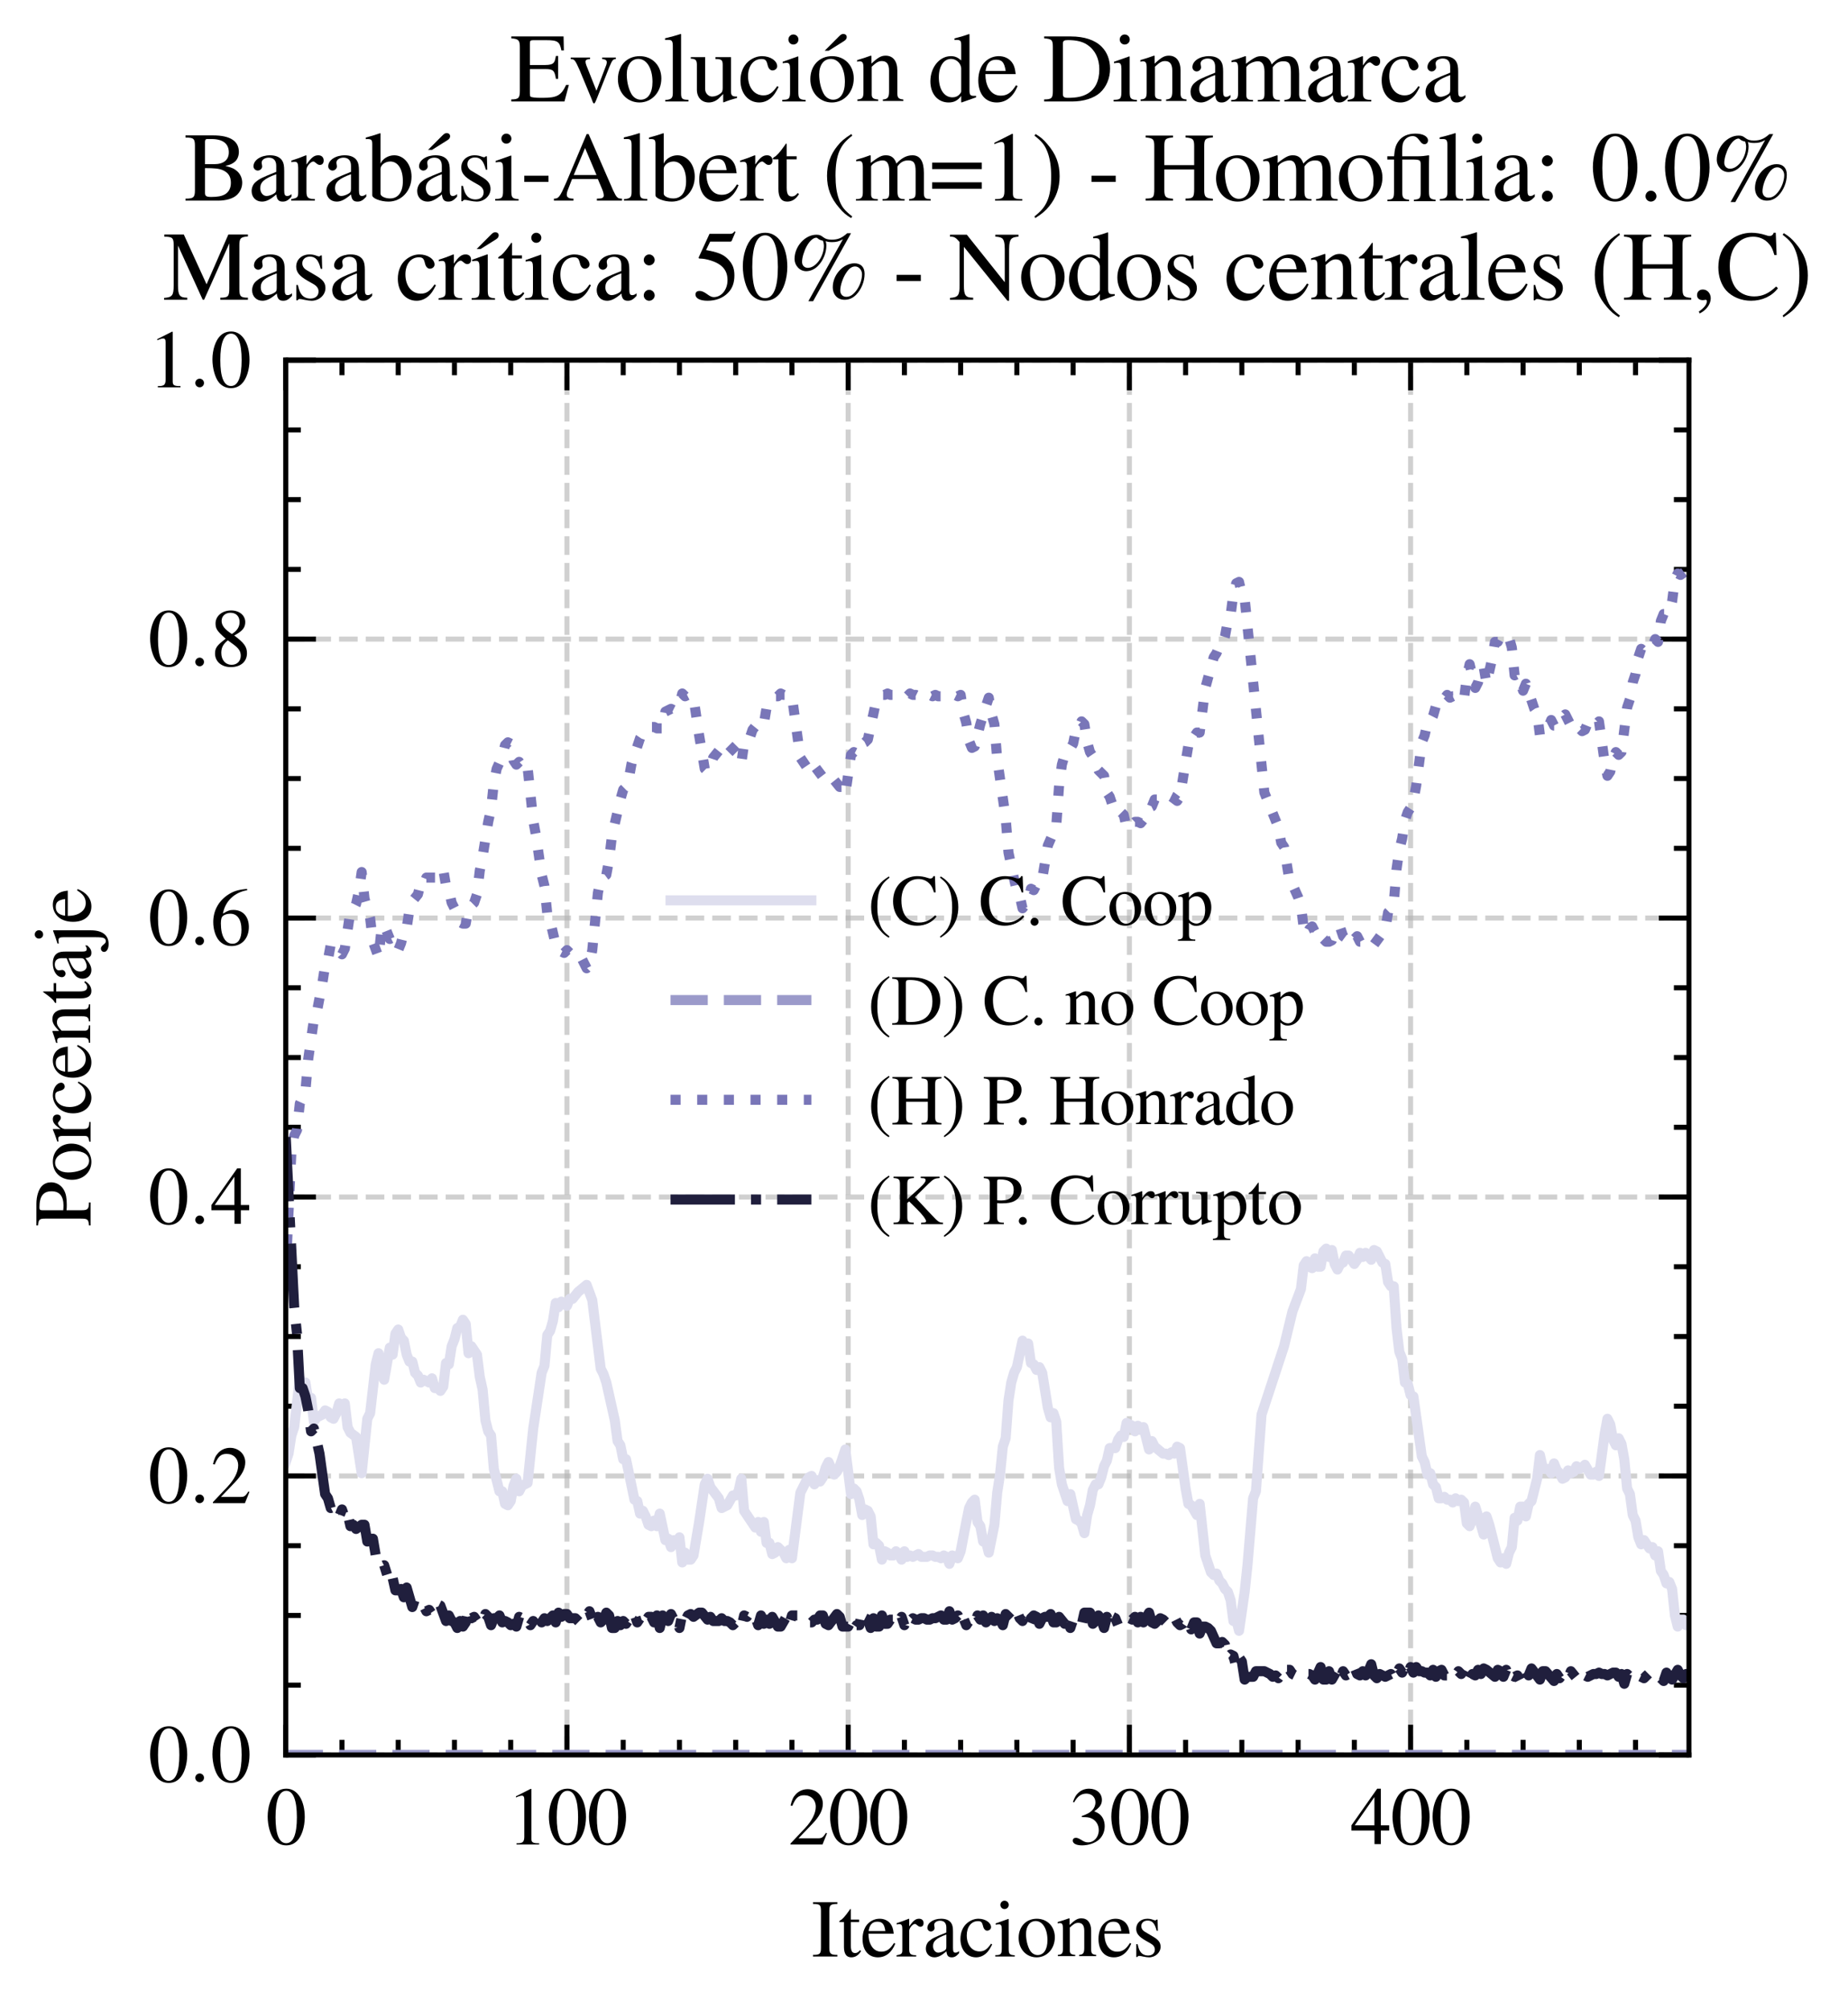 <?xml version="1.0" encoding="utf-8" standalone="no"?>
<!DOCTYPE svg PUBLIC "-//W3C//DTD SVG 1.1//EN"
  "http://www.w3.org/Graphics/SVG/1.1/DTD/svg11.dtd">
<svg xmlns:xlink="http://www.w3.org/1999/xlink" width="183.716pt" height="199.746pt" viewBox="0 0 183.716 199.746" xmlns="http://www.w3.org/2000/svg" version="1.1">
 <defs>
  <style type="text/css">*{stroke-linejoin: round; stroke-linecap: butt}</style>
 </defs>
 <g id="figure_1">
  <g id="patch_1">
   <path d="M -0 199.746 
L 183.716 199.746 
L 183.716 0 
L -0 0 
z
" style="fill: #ffffff"/>
  </g>
  <g id="axes_1">
   <g id="patch_2">
    <path d="M 28.407 174.388 
L 167.907 174.388 
L 167.907 35.788 
L 28.407 35.788 
z
" style="fill: #ffffff"/>
   </g>
   <g id="matplotlib.axis_1">
    <g id="xtick_1">
     <g id="line2d_1">
      <path d="M 28.407 174.388 
L 28.407 35.788 
" clip-path="url(#p7c08635b86)" style="fill: none; stroke-dasharray: 1.85,0.8; stroke-dashoffset: 0; stroke: #b0b0b0; stroke-opacity: 0.6; stroke-width: 0.5"/>
     </g>
     <g id="line2d_2">
      <defs>
       <path id="med0a7b7fdb" d="M 0 0 
L 0 -3 
" style="stroke: #000000; stroke-width: 0.5"/>
      </defs>
      <g>
       <use xlink:href="#med0a7b7fdb" x="28.407" y="174.388" style="stroke: #000000; stroke-width: 0.5"/>
      </g>
     </g>
     <g id="line2d_3">
      <defs>
       <path id="m92ab99ec8f" d="M 0 0 
L 0 3 
" style="stroke: #000000; stroke-width: 0.5"/>
      </defs>
      <g>
       <use xlink:href="#m92ab99ec8f" x="28.407" y="35.788" style="stroke: #000000; stroke-width: 0.5"/>
      </g>
     </g>
     <g id="text_1">
      <!-- $\mathdefault{0}$ -->
      <g transform="translate(26.414 183.292) scale(0.08 -0.08)">
       <defs>
        <path id="NimbusRomNo9L-Regu-30" d="M 1626 4352 
C 1274 4352 1005 4244 768 4020 
C 397 3661 154 2925 154 2176 
C 154 1479 365 730 666 372 
C 902 90 1229 -64 1600 -64 
C 1926 -64 2202 45 2432 269 
C 2803 621 3046 1364 3046 2138 
C 3046 3450 2464 4352 1626 4352 
z
M 1606 4186 
C 2144 4186 2432 3463 2432 2125 
C 2432 788 2150 103 1600 103 
C 1050 103 768 788 768 2119 
C 768 3476 1056 4186 1606 4186 
z
" transform="scale(0.016)"/>
       </defs>
       <use xlink:href="#NimbusRomNo9L-Regu-30" transform="scale(0.996)"/>
      </g>
     </g>
    </g>
    <g id="xtick_2">
     <g id="line2d_4">
      <path d="M 56.363 174.388 
L 56.363 35.788 
" clip-path="url(#p7c08635b86)" style="fill: none; stroke-dasharray: 1.85,0.8; stroke-dashoffset: 0; stroke: #b0b0b0; stroke-opacity: 0.6; stroke-width: 0.5"/>
     </g>
     <g id="line2d_5">
      <g>
       <use xlink:href="#med0a7b7fdb" x="56.363" y="174.388" style="stroke: #000000; stroke-width: 0.5"/>
      </g>
     </g>
     <g id="line2d_6">
      <g>
       <use xlink:href="#m92ab99ec8f" x="56.363" y="35.788" style="stroke: #000000; stroke-width: 0.5"/>
      </g>
     </g>
     <g id="text_2">
      <!-- $\mathdefault{100}$ -->
      <g transform="translate(50.385 183.292) scale(0.08 -0.08)">
       <defs>
        <path id="NimbusRomNo9L-Regu-31" d="M 1862 4339 
L 710 3757 
L 710 3667 
C 787 3699 858 3725 883 3738 
C 998 3783 1107 3808 1171 3808 
C 1306 3808 1363 3711 1363 3505 
L 1363 592 
C 1363 379 1312 232 1210 173 
C 1114 116 1024 96 755 96 
L 755 0 
L 2522 0 
L 2522 96 
C 2016 96 1914 160 1914 470 
L 1914 4327 
L 1862 4339 
z
" transform="scale(0.016)"/>
       </defs>
       <use xlink:href="#NimbusRomNo9L-Regu-31" transform="scale(0.996)"/>
       <use xlink:href="#NimbusRomNo9L-Regu-30" transform="translate(49.813 0) scale(0.996)"/>
       <use xlink:href="#NimbusRomNo9L-Regu-30" transform="translate(99.626 0) scale(0.996)"/>
      </g>
     </g>
    </g>
    <g id="xtick_3">
     <g id="line2d_7">
      <path d="M 84.319 174.388 
L 84.319 35.788 
" clip-path="url(#p7c08635b86)" style="fill: none; stroke-dasharray: 1.85,0.8; stroke-dashoffset: 0; stroke: #b0b0b0; stroke-opacity: 0.6; stroke-width: 0.5"/>
     </g>
     <g id="line2d_8">
      <g>
       <use xlink:href="#med0a7b7fdb" x="84.319" y="174.388" style="stroke: #000000; stroke-width: 0.5"/>
      </g>
     </g>
     <g id="line2d_9">
      <g>
       <use xlink:href="#m92ab99ec8f" x="84.319" y="35.788" style="stroke: #000000; stroke-width: 0.5"/>
      </g>
     </g>
     <g id="text_3">
      <!-- $\mathdefault{200}$ -->
      <g transform="translate(78.341 183.292) scale(0.08 -0.08)">
       <defs>
        <path id="NimbusRomNo9L-Regu-32" d="M 3040 875 
L 2957 907 
C 2720 544 2637 486 2349 486 
L 819 486 
L 1894 1609 
C 2464 2202 2714 2687 2714 3185 
C 2714 3823 2195 4313 1530 4313 
C 1178 4313 845 4173 608 3918 
C 403 3700 307 3496 198 3043 
L 333 3011 
C 589 3636 819 3840 1261 3840 
C 1798 3840 2163 3476 2163 2940 
C 2163 2443 1869 1850 1331 1282 
L 192 77 
L 192 0 
L 2688 0 
L 3040 875 
z
" transform="scale(0.016)"/>
       </defs>
       <use xlink:href="#NimbusRomNo9L-Regu-32" transform="scale(0.996)"/>
       <use xlink:href="#NimbusRomNo9L-Regu-30" transform="translate(49.813 0) scale(0.996)"/>
       <use xlink:href="#NimbusRomNo9L-Regu-30" transform="translate(99.626 0) scale(0.996)"/>
      </g>
     </g>
    </g>
    <g id="xtick_4">
     <g id="line2d_10">
      <path d="M 112.275 174.388 
L 112.275 35.788 
" clip-path="url(#p7c08635b86)" style="fill: none; stroke-dasharray: 1.85,0.8; stroke-dashoffset: 0; stroke: #b0b0b0; stroke-opacity: 0.6; stroke-width: 0.5"/>
     </g>
     <g id="line2d_11">
      <g>
       <use xlink:href="#med0a7b7fdb" x="112.275" y="174.388" style="stroke: #000000; stroke-width: 0.5"/>
      </g>
     </g>
     <g id="line2d_12">
      <g>
       <use xlink:href="#m92ab99ec8f" x="112.275" y="35.788" style="stroke: #000000; stroke-width: 0.5"/>
      </g>
     </g>
     <g id="text_4">
      <!-- $\mathdefault{300}$ -->
      <g transform="translate(106.297 183.292) scale(0.08 -0.08)">
       <defs>
        <path id="NimbusRomNo9L-Regu-33" d="M 979 2138 
C 1357 2138 1504 2125 1658 2068 
C 2054 1927 2304 1562 2304 1120 
C 2304 583 1939 167 1466 167 
C 1293 167 1165 212 928 365 
C 736 480 627 525 518 525 
C 371 525 275 436 275 301 
C 275 77 550 -64 998 -64 
C 1491 -64 1997 103 2298 365 
C 2598 628 2765 999 2765 1428 
C 2765 1754 2662 2055 2477 2253 
C 2349 2394 2227 2471 1946 2592 
C 2387 2893 2547 3130 2547 3476 
C 2547 3994 2138 4352 1549 4352 
C 1229 4352 947 4244 717 4039 
C 525 3866 429 3699 288 3315 
L 384 3290 
C 646 3757 934 3968 1338 3968 
C 1754 3968 2042 3687 2042 3284 
C 2042 3053 1946 2823 1786 2663 
C 1594 2471 1414 2375 979 2221 
L 979 2138 
z
" transform="scale(0.016)"/>
       </defs>
       <use xlink:href="#NimbusRomNo9L-Regu-33" transform="scale(0.996)"/>
       <use xlink:href="#NimbusRomNo9L-Regu-30" transform="translate(49.813 0) scale(0.996)"/>
       <use xlink:href="#NimbusRomNo9L-Regu-30" transform="translate(99.626 0) scale(0.996)"/>
      </g>
     </g>
    </g>
    <g id="xtick_5">
     <g id="line2d_13">
      <path d="M 140.231 174.388 
L 140.231 35.788 
" clip-path="url(#p7c08635b86)" style="fill: none; stroke-dasharray: 1.85,0.8; stroke-dashoffset: 0; stroke: #b0b0b0; stroke-opacity: 0.6; stroke-width: 0.5"/>
     </g>
     <g id="line2d_14">
      <g>
       <use xlink:href="#med0a7b7fdb" x="140.231" y="174.388" style="stroke: #000000; stroke-width: 0.5"/>
      </g>
     </g>
     <g id="line2d_15">
      <g>
       <use xlink:href="#m92ab99ec8f" x="140.231" y="35.788" style="stroke: #000000; stroke-width: 0.5"/>
      </g>
     </g>
     <g id="text_5">
      <!-- $\mathdefault{400}$ -->
      <g transform="translate(134.253 183.292) scale(0.08 -0.08)">
       <defs>
        <path id="NimbusRomNo9L-Regu-34" d="M 3021 1497 
L 2368 1497 
L 2368 4352 
L 2086 4352 
L 77 1497 
L 77 1088 
L 1875 1088 
L 1875 32 
L 2368 32 
L 2368 1088 
L 3021 1088 
L 3021 1497 
z
M 1869 1497 
L 333 1497 
L 1869 3698 
L 1869 1497 
z
" transform="scale(0.016)"/>
       </defs>
       <use xlink:href="#NimbusRomNo9L-Regu-34" transform="scale(0.996)"/>
       <use xlink:href="#NimbusRomNo9L-Regu-30" transform="translate(49.813 0) scale(0.996)"/>
       <use xlink:href="#NimbusRomNo9L-Regu-30" transform="translate(99.626 0) scale(0.996)"/>
      </g>
     </g>
    </g>
    <g id="xtick_6">
     <g id="line2d_16">
      <defs>
       <path id="me92d28744c" d="M 0 0 
L 0 -1.5 
" style="stroke: #000000; stroke-width: 0.5"/>
      </defs>
      <g>
       <use xlink:href="#me92d28744c" x="33.998" y="174.388" style="stroke: #000000; stroke-width: 0.5"/>
      </g>
     </g>
     <g id="line2d_17">
      <defs>
       <path id="m36b27857be" d="M 0 0 
L 0 1.5 
" style="stroke: #000000; stroke-width: 0.5"/>
      </defs>
      <g>
       <use xlink:href="#m36b27857be" x="33.998" y="35.788" style="stroke: #000000; stroke-width: 0.5"/>
      </g>
     </g>
    </g>
    <g id="xtick_7">
     <g id="line2d_18">
      <g>
       <use xlink:href="#me92d28744c" x="39.589" y="174.388" style="stroke: #000000; stroke-width: 0.5"/>
      </g>
     </g>
     <g id="line2d_19">
      <g>
       <use xlink:href="#m36b27857be" x="39.589" y="35.788" style="stroke: #000000; stroke-width: 0.5"/>
      </g>
     </g>
    </g>
    <g id="xtick_8">
     <g id="line2d_20">
      <g>
       <use xlink:href="#me92d28744c" x="45.18" y="174.388" style="stroke: #000000; stroke-width: 0.5"/>
      </g>
     </g>
     <g id="line2d_21">
      <g>
       <use xlink:href="#m36b27857be" x="45.18" y="35.788" style="stroke: #000000; stroke-width: 0.5"/>
      </g>
     </g>
    </g>
    <g id="xtick_9">
     <g id="line2d_22">
      <g>
       <use xlink:href="#me92d28744c" x="50.772" y="174.388" style="stroke: #000000; stroke-width: 0.5"/>
      </g>
     </g>
     <g id="line2d_23">
      <g>
       <use xlink:href="#m36b27857be" x="50.772" y="35.788" style="stroke: #000000; stroke-width: 0.5"/>
      </g>
     </g>
    </g>
    <g id="xtick_10">
     <g id="line2d_24">
      <g>
       <use xlink:href="#me92d28744c" x="61.954" y="174.388" style="stroke: #000000; stroke-width: 0.5"/>
      </g>
     </g>
     <g id="line2d_25">
      <g>
       <use xlink:href="#m36b27857be" x="61.954" y="35.788" style="stroke: #000000; stroke-width: 0.5"/>
      </g>
     </g>
    </g>
    <g id="xtick_11">
     <g id="line2d_26">
      <g>
       <use xlink:href="#me92d28744c" x="67.545" y="174.388" style="stroke: #000000; stroke-width: 0.5"/>
      </g>
     </g>
     <g id="line2d_27">
      <g>
       <use xlink:href="#m36b27857be" x="67.545" y="35.788" style="stroke: #000000; stroke-width: 0.5"/>
      </g>
     </g>
    </g>
    <g id="xtick_12">
     <g id="line2d_28">
      <g>
       <use xlink:href="#me92d28744c" x="73.136" y="174.388" style="stroke: #000000; stroke-width: 0.5"/>
      </g>
     </g>
     <g id="line2d_29">
      <g>
       <use xlink:href="#m36b27857be" x="73.136" y="35.788" style="stroke: #000000; stroke-width: 0.5"/>
      </g>
     </g>
    </g>
    <g id="xtick_13">
     <g id="line2d_30">
      <g>
       <use xlink:href="#me92d28744c" x="78.728" y="174.388" style="stroke: #000000; stroke-width: 0.5"/>
      </g>
     </g>
     <g id="line2d_31">
      <g>
       <use xlink:href="#m36b27857be" x="78.728" y="35.788" style="stroke: #000000; stroke-width: 0.5"/>
      </g>
     </g>
    </g>
    <g id="xtick_14">
     <g id="line2d_32">
      <g>
       <use xlink:href="#me92d28744c" x="89.91" y="174.388" style="stroke: #000000; stroke-width: 0.5"/>
      </g>
     </g>
     <g id="line2d_33">
      <g>
       <use xlink:href="#m36b27857be" x="89.91" y="35.788" style="stroke: #000000; stroke-width: 0.5"/>
      </g>
     </g>
    </g>
    <g id="xtick_15">
     <g id="line2d_34">
      <g>
       <use xlink:href="#me92d28744c" x="95.501" y="174.388" style="stroke: #000000; stroke-width: 0.5"/>
      </g>
     </g>
     <g id="line2d_35">
      <g>
       <use xlink:href="#m36b27857be" x="95.501" y="35.788" style="stroke: #000000; stroke-width: 0.5"/>
      </g>
     </g>
    </g>
    <g id="xtick_16">
     <g id="line2d_36">
      <g>
       <use xlink:href="#me92d28744c" x="101.092" y="174.388" style="stroke: #000000; stroke-width: 0.5"/>
      </g>
     </g>
     <g id="line2d_37">
      <g>
       <use xlink:href="#m36b27857be" x="101.092" y="35.788" style="stroke: #000000; stroke-width: 0.5"/>
      </g>
     </g>
    </g>
    <g id="xtick_17">
     <g id="line2d_38">
      <g>
       <use xlink:href="#me92d28744c" x="106.683" y="174.388" style="stroke: #000000; stroke-width: 0.5"/>
      </g>
     </g>
     <g id="line2d_39">
      <g>
       <use xlink:href="#m36b27857be" x="106.683" y="35.788" style="stroke: #000000; stroke-width: 0.5"/>
      </g>
     </g>
    </g>
    <g id="xtick_18">
     <g id="line2d_40">
      <g>
       <use xlink:href="#me92d28744c" x="117.866" y="174.388" style="stroke: #000000; stroke-width: 0.5"/>
      </g>
     </g>
     <g id="line2d_41">
      <g>
       <use xlink:href="#m36b27857be" x="117.866" y="35.788" style="stroke: #000000; stroke-width: 0.5"/>
      </g>
     </g>
    </g>
    <g id="xtick_19">
     <g id="line2d_42">
      <g>
       <use xlink:href="#me92d28744c" x="123.457" y="174.388" style="stroke: #000000; stroke-width: 0.5"/>
      </g>
     </g>
     <g id="line2d_43">
      <g>
       <use xlink:href="#m36b27857be" x="123.457" y="35.788" style="stroke: #000000; stroke-width: 0.5"/>
      </g>
     </g>
    </g>
    <g id="xtick_20">
     <g id="line2d_44">
      <g>
       <use xlink:href="#me92d28744c" x="129.048" y="174.388" style="stroke: #000000; stroke-width: 0.5"/>
      </g>
     </g>
     <g id="line2d_45">
      <g>
       <use xlink:href="#m36b27857be" x="129.048" y="35.788" style="stroke: #000000; stroke-width: 0.5"/>
      </g>
     </g>
    </g>
    <g id="xtick_21">
     <g id="line2d_46">
      <g>
       <use xlink:href="#me92d28744c" x="134.639" y="174.388" style="stroke: #000000; stroke-width: 0.5"/>
      </g>
     </g>
     <g id="line2d_47">
      <g>
       <use xlink:href="#m36b27857be" x="134.639" y="35.788" style="stroke: #000000; stroke-width: 0.5"/>
      </g>
     </g>
    </g>
    <g id="xtick_22">
     <g id="line2d_48">
      <g>
       <use xlink:href="#me92d28744c" x="145.822" y="174.388" style="stroke: #000000; stroke-width: 0.5"/>
      </g>
     </g>
     <g id="line2d_49">
      <g>
       <use xlink:href="#m36b27857be" x="145.822" y="35.788" style="stroke: #000000; stroke-width: 0.5"/>
      </g>
     </g>
    </g>
    <g id="xtick_23">
     <g id="line2d_50">
      <g>
       <use xlink:href="#me92d28744c" x="151.413" y="174.388" style="stroke: #000000; stroke-width: 0.5"/>
      </g>
     </g>
     <g id="line2d_51">
      <g>
       <use xlink:href="#m36b27857be" x="151.413" y="35.788" style="stroke: #000000; stroke-width: 0.5"/>
      </g>
     </g>
    </g>
    <g id="xtick_24">
     <g id="line2d_52">
      <g>
       <use xlink:href="#me92d28744c" x="157.004" y="174.388" style="stroke: #000000; stroke-width: 0.5"/>
      </g>
     </g>
     <g id="line2d_53">
      <g>
       <use xlink:href="#m36b27857be" x="157.004" y="35.788" style="stroke: #000000; stroke-width: 0.5"/>
      </g>
     </g>
    </g>
    <g id="xtick_25">
     <g id="line2d_54">
      <g>
       <use xlink:href="#me92d28744c" x="162.595" y="174.388" style="stroke: #000000; stroke-width: 0.5"/>
      </g>
     </g>
     <g id="line2d_55">
      <g>
       <use xlink:href="#m36b27857be" x="162.595" y="35.788" style="stroke: #000000; stroke-width: 0.5"/>
      </g>
     </g>
    </g>
    <g id="text_6">
     <!-- Iteraciones -->
     <g transform="translate(80.675 194.421) scale(0.08 -0.08)">
      <defs>
       <path id="NimbusRomNo9L-Regu-49" d="M 736 689 
C 736 206 653 128 115 128 
L 115 0 
L 2016 0 
L 2016 128 
C 1491 128 1389 217 1389 688 
L 1389 3542 
C 1389 4012 1478 4096 2016 4096 
L 2016 4231 
L 115 4231 
L 115 4096 
C 659 4096 736 4026 736 3548 
L 736 689 
z
" transform="scale(0.016)"/>
       <path id="NimbusRomNo9L-Regu-74" d="M 1632 2880 
L 986 2880 
L 986 3622 
C 986 3686 979 3706 941 3706 
C 896 3648 858 3590 813 3526 
C 570 3174 294 2867 192 2841 
C 122 2794 83 2748 83 2715 
C 83 2695 90 2682 109 2682 
L 448 2682 
L 448 751 
C 448 212 640 -64 1018 -64 
C 1331 -64 1574 90 1786 423 
L 1702 493 
C 1568 333 1459 269 1318 269 
C 1082 269 986 443 986 847 
L 986 2682 
L 1632 2682 
L 1632 2880 
z
" transform="scale(0.016)"/>
       <path id="NimbusRomNo9L-Regu-65" d="M 2611 1053 
C 2304 564 2029 378 1619 378 
C 1254 378 979 564 794 930 
C 678 1174 634 1386 621 1779 
L 2592 1779 
C 2541 2193 2477 2377 2317 2581 
C 2125 2811 1830 2944 1498 2944 
C 1178 2944 877 2829 634 2611 
C 333 2349 160 1894 160 1370 
C 160 486 621 -64 1357 -64 
C 1965 -64 2445 315 2714 1008 
L 2611 1053 
z
M 634 1984 
C 704 2479 922 2714 1312 2714 
C 1702 2714 1856 2535 1939 1984 
L 634 1984 
z
" transform="scale(0.016)"/>
       <path id="NimbusRomNo9L-Regu-72" d="M 45 2496 
C 134 2515 192 2522 269 2522 
C 429 2522 486 2419 486 2138 
L 486 538 
C 486 218 442 173 32 96 
L 32 0 
L 1568 0 
L 1568 102 
C 1133 102 1024 199 1024 565 
L 1024 2013 
C 1024 2219 1299 2541 1472 2541 
C 1510 2541 1568 2509 1638 2445 
C 1741 2355 1811 2317 1894 2317 
C 2048 2317 2144 2426 2144 2605 
C 2144 2816 2010 2944 1792 2944 
C 1523 2944 1338 2797 1024 2343 
L 1024 2931 
L 992 2944 
C 653 2803 422 2721 45 2599 
L 45 2496 
z
" transform="scale(0.016)"/>
       <path id="NimbusRomNo9L-Regu-61" d="M 2829 423 
C 2720 333 2643 301 2547 301 
C 2400 301 2355 390 2355 672 
L 2355 1920 
C 2355 2253 2323 2438 2227 2592 
C 2086 2822 1811 2944 1434 2944 
C 832 2944 358 2630 358 2227 
C 358 2080 486 1952 634 1952 
C 787 1952 922 2080 922 2221 
C 922 2246 915 2278 909 2323 
C 896 2381 890 2432 890 2477 
C 890 2650 1094 2790 1350 2790 
C 1664 2790 1837 2605 1837 2259 
L 1837 1869 
C 851 1472 742 1421 467 1178 
C 326 1050 237 832 237 621 
C 237 218 518 -64 909 -64 
C 1190 -64 1453 70 1843 403 
C 1875 70 1990 -64 2253 -64 
C 2470 -64 2605 13 2829 256 
L 2829 423 
z
M 1837 783 
C 1837 584 1805 526 1670 449 
C 1517 359 1338 301 1203 301 
C 979 301 800 520 800 796 
L 800 822 
C 800 1201 1062 1433 1837 1715 
L 1837 783 
z
" transform="scale(0.016)"/>
       <path id="NimbusRomNo9L-Regu-63" d="M 2547 998 
C 2240 550 2010 397 1645 397 
C 1062 397 653 909 653 1645 
C 653 2304 1005 2758 1523 2758 
C 1754 2758 1837 2688 1901 2451 
L 1939 2310 
C 1990 2131 2106 2016 2240 2016 
C 2406 2016 2547 2138 2547 2285 
C 2547 2643 2099 2944 1562 2944 
C 1248 2944 922 2816 659 2586 
C 339 2304 160 1869 160 1363 
C 160 531 666 -64 1376 -64 
C 1664 -64 1920 38 2150 237 
C 2323 390 2445 563 2637 941 
L 2547 998 
z
" transform="scale(0.016)"/>
       <path id="NimbusRomNo9L-Regu-69" d="M 1120 2929 
L 128 2579 
L 128 2484 
L 179 2490 
C 256 2502 339 2509 397 2509 
C 550 2509 608 2406 608 2125 
L 608 640 
C 608 179 544 109 102 109 
L 102 0 
L 1619 0 
L 1619 96 
C 1197 128 1146 191 1146 650 
L 1146 2910 
L 1120 2929 
z
M 819 4352 
C 646 4352 499 4205 499 4026 
C 499 3847 640 3699 819 3699 
C 1005 3699 1152 3840 1152 4026 
C 1152 4205 1005 4352 819 4352 
z
" transform="scale(0.016)"/>
       <path id="NimbusRomNo9L-Regu-6f" d="M 1600 2944 
C 768 2944 186 2330 186 1446 
C 186 582 781 -64 1587 -64 
C 2394 -64 3008 614 3008 1498 
C 3008 2336 2419 2944 1600 2944 
z
M 1517 2765 
C 2054 2765 2432 2150 2432 1274 
C 2432 550 2144 115 1664 115 
C 1414 115 1178 269 1043 525 
C 864 858 762 1306 762 1760 
C 762 2368 1062 2765 1517 2765 
z
" transform="scale(0.016)"/>
       <path id="NimbusRomNo9L-Regu-6e" d="M 102 2579 
C 141 2598 205 2605 275 2605 
C 454 2605 512 2509 512 2195 
L 512 608 
C 512 243 442 154 115 128 
L 115 32 
L 1472 32 
L 1472 128 
C 1146 154 1050 230 1050 461 
L 1050 2259 
C 1357 2547 1498 2624 1709 2624 
C 2022 2624 2176 2426 2176 2003 
L 2176 666 
C 2176 262 2093 154 1773 128 
L 1773 32 
L 3104 32 
L 3104 128 
C 2790 160 2714 237 2714 550 
L 2714 2016 
C 2714 2618 2432 2976 1958 2976 
C 1664 2976 1466 2867 1030 2458 
L 1030 2963 
L 986 2976 
C 672 2861 454 2790 102 2688 
L 102 2579 
z
" transform="scale(0.016)"/>
       <path id="NimbusRomNo9L-Regu-73" d="M 2016 2010 
L 1990 2880 
L 1920 2880 
L 1907 2867 
C 1850 2822 1843 2816 1818 2816 
C 1779 2816 1715 2829 1645 2861 
C 1504 2915 1363 2944 1197 2944 
C 691 2944 326 2616 326 2154 
C 326 1796 531 1539 1075 1231 
L 1446 1020 
C 1670 892 1779 737 1779 539 
C 1779 256 1574 77 1248 77 
C 1030 77 832 159 710 298 
C 576 455 518 600 435 960 
L 333 960 
L 333 -39 
L 416 -39 
C 461 33 486 48 563 48 
C 621 48 710 35 858 -2 
C 1037 -39 1210 -64 1325 -64 
C 1818 -64 2227 308 2227 757 
C 2227 1077 2074 1289 1690 1520 
L 998 1930 
C 819 2033 723 2194 723 2367 
C 723 2624 922 2803 1216 2803 
C 1581 2803 1773 2583 1920 2010 
L 2016 2010 
z
" transform="scale(0.016)"/>
      </defs>
      <use xlink:href="#NimbusRomNo9L-Regu-49" transform="scale(0.996)"/>
      <use xlink:href="#NimbusRomNo9L-Regu-74" transform="translate(33.175 0) scale(0.996)"/>
      <use xlink:href="#NimbusRomNo9L-Regu-65" transform="translate(60.87 0) scale(0.996)"/>
      <use xlink:href="#NimbusRomNo9L-Regu-72" transform="translate(105.104 0) scale(0.996)"/>
      <use xlink:href="#NimbusRomNo9L-Regu-61" transform="translate(138.279 0) scale(0.996)"/>
      <use xlink:href="#NimbusRomNo9L-Regu-63" transform="translate(182.513 0) scale(0.996)"/>
      <use xlink:href="#NimbusRomNo9L-Regu-69" transform="translate(226.746 0) scale(0.996)"/>
      <use xlink:href="#NimbusRomNo9L-Regu-6f" transform="translate(254.442 0) scale(0.996)"/>
      <use xlink:href="#NimbusRomNo9L-Regu-6e" transform="translate(304.255 0) scale(0.996)"/>
      <use xlink:href="#NimbusRomNo9L-Regu-65" transform="translate(354.068 0) scale(0.996)"/>
      <use xlink:href="#NimbusRomNo9L-Regu-73" transform="translate(398.301 0) scale(0.996)"/>
     </g>
    </g>
   </g>
   <g id="matplotlib.axis_2">
    <g id="ytick_1">
     <g id="line2d_56">
      <path d="M 28.407 174.388 
L 167.907 174.388 
" clip-path="url(#p7c08635b86)" style="fill: none; stroke-dasharray: 1.85,0.8; stroke-dashoffset: 0; stroke: #b0b0b0; stroke-opacity: 0.6; stroke-width: 0.5"/>
     </g>
     <g id="line2d_57">
      <defs>
       <path id="mb9115f5e67" d="M 0 0 
L 3 0 
" style="stroke: #000000; stroke-width: 0.5"/>
      </defs>
      <g>
       <use xlink:href="#mb9115f5e67" x="28.407" y="174.388" style="stroke: #000000; stroke-width: 0.5"/>
      </g>
     </g>
     <g id="line2d_58">
      <defs>
       <path id="m2fd8c26523" d="M 0 0 
L -3 0 
" style="stroke: #000000; stroke-width: 0.5"/>
      </defs>
      <g>
       <use xlink:href="#m2fd8c26523" x="167.907" y="174.388" style="stroke: #000000; stroke-width: 0.5"/>
      </g>
     </g>
     <g id="text_7">
      <!-- $\mathdefault{0.0}$ -->
      <g transform="translate(14.729 177.09) scale(0.08 -0.08)">
       <defs>
        <path id="CMMI10-3a" d="M 1229 338 
C 1229 522 1075 675 890 675 
C 704 675 550 522 550 338 
C 550 153 704 0 890 0 
C 1075 0 1229 153 1229 338 
z
" transform="scale(0.016)"/>
       </defs>
       <use xlink:href="#NimbusRomNo9L-Regu-30" transform="scale(0.996)"/>
       <use xlink:href="#CMMI10-3a" transform="translate(49.813 0) scale(0.996)"/>
       <use xlink:href="#NimbusRomNo9L-Regu-30" transform="translate(77.409 0) scale(0.996)"/>
      </g>
     </g>
    </g>
    <g id="ytick_2">
     <g id="line2d_59">
      <path d="M 28.407 146.668 
L 167.907 146.668 
" clip-path="url(#p7c08635b86)" style="fill: none; stroke-dasharray: 1.85,0.8; stroke-dashoffset: 0; stroke: #b0b0b0; stroke-opacity: 0.6; stroke-width: 0.5"/>
     </g>
     <g id="line2d_60">
      <g>
       <use xlink:href="#mb9115f5e67" x="28.407" y="146.668" style="stroke: #000000; stroke-width: 0.5"/>
      </g>
     </g>
     <g id="line2d_61">
      <g>
       <use xlink:href="#m2fd8c26523" x="167.907" y="146.668" style="stroke: #000000; stroke-width: 0.5"/>
      </g>
     </g>
     <g id="text_8">
      <!-- $\mathdefault{0.2}$ -->
      <g transform="translate(14.729 149.37) scale(0.08 -0.08)">
       <use xlink:href="#NimbusRomNo9L-Regu-30" transform="scale(0.996)"/>
       <use xlink:href="#CMMI10-3a" transform="translate(49.813 0) scale(0.996)"/>
       <use xlink:href="#NimbusRomNo9L-Regu-32" transform="translate(77.409 0) scale(0.996)"/>
      </g>
     </g>
    </g>
    <g id="ytick_3">
     <g id="line2d_62">
      <path d="M 28.407 118.948 
L 167.907 118.948 
" clip-path="url(#p7c08635b86)" style="fill: none; stroke-dasharray: 1.85,0.8; stroke-dashoffset: 0; stroke: #b0b0b0; stroke-opacity: 0.6; stroke-width: 0.5"/>
     </g>
     <g id="line2d_63">
      <g>
       <use xlink:href="#mb9115f5e67" x="28.407" y="118.948" style="stroke: #000000; stroke-width: 0.5"/>
      </g>
     </g>
     <g id="line2d_64">
      <g>
       <use xlink:href="#m2fd8c26523" x="167.907" y="118.948" style="stroke: #000000; stroke-width: 0.5"/>
      </g>
     </g>
     <g id="text_9">
      <!-- $\mathdefault{0.4}$ -->
      <g transform="translate(14.729 121.65) scale(0.08 -0.08)">
       <use xlink:href="#NimbusRomNo9L-Regu-30" transform="scale(0.996)"/>
       <use xlink:href="#CMMI10-3a" transform="translate(49.813 0) scale(0.996)"/>
       <use xlink:href="#NimbusRomNo9L-Regu-34" transform="translate(77.409 0) scale(0.996)"/>
      </g>
     </g>
    </g>
    <g id="ytick_4">
     <g id="line2d_65">
      <path d="M 28.407 91.228 
L 167.907 91.228 
" clip-path="url(#p7c08635b86)" style="fill: none; stroke-dasharray: 1.85,0.8; stroke-dashoffset: 0; stroke: #b0b0b0; stroke-opacity: 0.6; stroke-width: 0.5"/>
     </g>
     <g id="line2d_66">
      <g>
       <use xlink:href="#mb9115f5e67" x="28.407" y="91.228" style="stroke: #000000; stroke-width: 0.5"/>
      </g>
     </g>
     <g id="line2d_67">
      <g>
       <use xlink:href="#m2fd8c26523" x="167.907" y="91.228" style="stroke: #000000; stroke-width: 0.5"/>
      </g>
     </g>
     <g id="text_10">
      <!-- $\mathdefault{0.6}$ -->
      <g transform="translate(14.729 93.93) scale(0.08 -0.08)">
       <defs>
        <path id="NimbusRomNo9L-Regu-36" d="M 2854 4391 
C 2125 4327 1754 4205 1286 3879 
C 595 3386 218 2656 218 1802 
C 218 1248 390 688 666 370 
C 909 89 1254 -64 1651 -64 
C 2445 -64 2995 541 2995 1421 
C 2995 2236 2528 2752 1792 2752 
C 1510 2752 1376 2707 973 2464 
C 1146 3431 1862 4122 2867 4288 
L 2854 4391 
z
M 1549 2458 
C 2099 2458 2419 2000 2419 1204 
C 2419 504 2170 116 1722 116 
C 1158 116 813 714 813 1700 
C 813 2025 864 2203 992 2299 
C 1126 2400 1325 2458 1549 2458 
z
" transform="scale(0.016)"/>
       </defs>
       <use xlink:href="#NimbusRomNo9L-Regu-30" transform="scale(0.996)"/>
       <use xlink:href="#CMMI10-3a" transform="translate(49.813 0) scale(0.996)"/>
       <use xlink:href="#NimbusRomNo9L-Regu-36" transform="translate(77.409 0) scale(0.996)"/>
      </g>
     </g>
    </g>
    <g id="ytick_5">
     <g id="line2d_68">
      <path d="M 28.407 63.508 
L 167.907 63.508 
" clip-path="url(#p7c08635b86)" style="fill: none; stroke-dasharray: 1.85,0.8; stroke-dashoffset: 0; stroke: #b0b0b0; stroke-opacity: 0.6; stroke-width: 0.5"/>
     </g>
     <g id="line2d_69">
      <g>
       <use xlink:href="#mb9115f5e67" x="28.407" y="63.508" style="stroke: #000000; stroke-width: 0.5"/>
      </g>
     </g>
     <g id="line2d_70">
      <g>
       <use xlink:href="#m2fd8c26523" x="167.907" y="63.508" style="stroke: #000000; stroke-width: 0.5"/>
      </g>
     </g>
     <g id="text_11">
      <!-- $\mathdefault{0.8}$ -->
      <g transform="translate(14.729 66.21) scale(0.08 -0.08)">
       <defs>
        <path id="NimbusRomNo9L-Regu-38" d="M 1856 2400 
C 2490 2740 2714 3008 2714 3444 
C 2714 3968 2253 4352 1613 4352 
C 915 4352 397 3924 397 3341 
C 397 2925 518 2740 1190 2151 
C 499 1626 358 1428 358 992 
C 358 372 864 -64 1587 -64 
C 2355 -64 2848 359 2848 1018 
C 2848 1511 2630 1824 1856 2400 
z
M 1741 1741 
C 2208 1408 2362 1178 2362 820 
C 2362 404 2074 116 1658 116 
C 1171 116 845 487 845 1044 
C 845 1453 986 1722 1357 2023 
L 1741 1741 
z
M 1670 2516 
C 1101 2887 870 3181 870 3540 
C 870 3911 1158 4173 1562 4173 
C 1997 4173 2272 3892 2272 3450 
C 2272 3085 2093 2797 1728 2554 
C 1696 2535 1696 2535 1670 2516 
z
" transform="scale(0.016)"/>
       </defs>
       <use xlink:href="#NimbusRomNo9L-Regu-30" transform="scale(0.996)"/>
       <use xlink:href="#CMMI10-3a" transform="translate(49.813 0) scale(0.996)"/>
       <use xlink:href="#NimbusRomNo9L-Regu-38" transform="translate(77.409 0) scale(0.996)"/>
      </g>
     </g>
    </g>
    <g id="ytick_6">
     <g id="line2d_71">
      <path d="M 28.407 35.788 
L 167.907 35.788 
" clip-path="url(#p7c08635b86)" style="fill: none; stroke-dasharray: 1.85,0.8; stroke-dashoffset: 0; stroke: #b0b0b0; stroke-opacity: 0.6; stroke-width: 0.5"/>
     </g>
     <g id="line2d_72">
      <g>
       <use xlink:href="#mb9115f5e67" x="28.407" y="35.788" style="stroke: #000000; stroke-width: 0.5"/>
      </g>
     </g>
     <g id="line2d_73">
      <g>
       <use xlink:href="#m2fd8c26523" x="167.907" y="35.788" style="stroke: #000000; stroke-width: 0.5"/>
      </g>
     </g>
     <g id="text_12">
      <!-- $\mathdefault{1.0}$ -->
      <g transform="translate(14.729 38.49) scale(0.08 -0.08)">
       <use xlink:href="#NimbusRomNo9L-Regu-31" transform="scale(0.996)"/>
       <use xlink:href="#CMMI10-3a" transform="translate(49.813 0) scale(0.996)"/>
       <use xlink:href="#NimbusRomNo9L-Regu-30" transform="translate(77.409 0) scale(0.996)"/>
      </g>
     </g>
    </g>
    <g id="ytick_7">
     <g id="line2d_74">
      <defs>
       <path id="ma330e61384" d="M 0 0 
L 1.5 0 
" style="stroke: #000000; stroke-width: 0.5"/>
      </defs>
      <g>
       <use xlink:href="#ma330e61384" x="28.407" y="167.458" style="stroke: #000000; stroke-width: 0.5"/>
      </g>
     </g>
     <g id="line2d_75">
      <defs>
       <path id="m4c1d084778" d="M 0 0 
L -1.5 0 
" style="stroke: #000000; stroke-width: 0.5"/>
      </defs>
      <g>
       <use xlink:href="#m4c1d084778" x="167.907" y="167.458" style="stroke: #000000; stroke-width: 0.5"/>
      </g>
     </g>
    </g>
    <g id="ytick_8">
     <g id="line2d_76">
      <g>
       <use xlink:href="#ma330e61384" x="28.407" y="160.528" style="stroke: #000000; stroke-width: 0.5"/>
      </g>
     </g>
     <g id="line2d_77">
      <g>
       <use xlink:href="#m4c1d084778" x="167.907" y="160.528" style="stroke: #000000; stroke-width: 0.5"/>
      </g>
     </g>
    </g>
    <g id="ytick_9">
     <g id="line2d_78">
      <g>
       <use xlink:href="#ma330e61384" x="28.407" y="153.598" style="stroke: #000000; stroke-width: 0.5"/>
      </g>
     </g>
     <g id="line2d_79">
      <g>
       <use xlink:href="#m4c1d084778" x="167.907" y="153.598" style="stroke: #000000; stroke-width: 0.5"/>
      </g>
     </g>
    </g>
    <g id="ytick_10">
     <g id="line2d_80">
      <g>
       <use xlink:href="#ma330e61384" x="28.407" y="139.738" style="stroke: #000000; stroke-width: 0.5"/>
      </g>
     </g>
     <g id="line2d_81">
      <g>
       <use xlink:href="#m4c1d084778" x="167.907" y="139.738" style="stroke: #000000; stroke-width: 0.5"/>
      </g>
     </g>
    </g>
    <g id="ytick_11">
     <g id="line2d_82">
      <g>
       <use xlink:href="#ma330e61384" x="28.407" y="132.808" style="stroke: #000000; stroke-width: 0.5"/>
      </g>
     </g>
     <g id="line2d_83">
      <g>
       <use xlink:href="#m4c1d084778" x="167.907" y="132.808" style="stroke: #000000; stroke-width: 0.5"/>
      </g>
     </g>
    </g>
    <g id="ytick_12">
     <g id="line2d_84">
      <g>
       <use xlink:href="#ma330e61384" x="28.407" y="125.878" style="stroke: #000000; stroke-width: 0.5"/>
      </g>
     </g>
     <g id="line2d_85">
      <g>
       <use xlink:href="#m4c1d084778" x="167.907" y="125.878" style="stroke: #000000; stroke-width: 0.5"/>
      </g>
     </g>
    </g>
    <g id="ytick_13">
     <g id="line2d_86">
      <g>
       <use xlink:href="#ma330e61384" x="28.407" y="112.018" style="stroke: #000000; stroke-width: 0.5"/>
      </g>
     </g>
     <g id="line2d_87">
      <g>
       <use xlink:href="#m4c1d084778" x="167.907" y="112.018" style="stroke: #000000; stroke-width: 0.5"/>
      </g>
     </g>
    </g>
    <g id="ytick_14">
     <g id="line2d_88">
      <g>
       <use xlink:href="#ma330e61384" x="28.407" y="105.088" style="stroke: #000000; stroke-width: 0.5"/>
      </g>
     </g>
     <g id="line2d_89">
      <g>
       <use xlink:href="#m4c1d084778" x="167.907" y="105.088" style="stroke: #000000; stroke-width: 0.5"/>
      </g>
     </g>
    </g>
    <g id="ytick_15">
     <g id="line2d_90">
      <g>
       <use xlink:href="#ma330e61384" x="28.407" y="98.158" style="stroke: #000000; stroke-width: 0.5"/>
      </g>
     </g>
     <g id="line2d_91">
      <g>
       <use xlink:href="#m4c1d084778" x="167.907" y="98.158" style="stroke: #000000; stroke-width: 0.5"/>
      </g>
     </g>
    </g>
    <g id="ytick_16">
     <g id="line2d_92">
      <g>
       <use xlink:href="#ma330e61384" x="28.407" y="84.298" style="stroke: #000000; stroke-width: 0.5"/>
      </g>
     </g>
     <g id="line2d_93">
      <g>
       <use xlink:href="#m4c1d084778" x="167.907" y="84.298" style="stroke: #000000; stroke-width: 0.5"/>
      </g>
     </g>
    </g>
    <g id="ytick_17">
     <g id="line2d_94">
      <g>
       <use xlink:href="#ma330e61384" x="28.407" y="77.368" style="stroke: #000000; stroke-width: 0.5"/>
      </g>
     </g>
     <g id="line2d_95">
      <g>
       <use xlink:href="#m4c1d084778" x="167.907" y="77.368" style="stroke: #000000; stroke-width: 0.5"/>
      </g>
     </g>
    </g>
    <g id="ytick_18">
     <g id="line2d_96">
      <g>
       <use xlink:href="#ma330e61384" x="28.407" y="70.438" style="stroke: #000000; stroke-width: 0.5"/>
      </g>
     </g>
     <g id="line2d_97">
      <g>
       <use xlink:href="#m4c1d084778" x="167.907" y="70.438" style="stroke: #000000; stroke-width: 0.5"/>
      </g>
     </g>
    </g>
    <g id="ytick_19">
     <g id="line2d_98">
      <g>
       <use xlink:href="#ma330e61384" x="28.407" y="56.578" style="stroke: #000000; stroke-width: 0.5"/>
      </g>
     </g>
     <g id="line2d_99">
      <g>
       <use xlink:href="#m4c1d084778" x="167.907" y="56.578" style="stroke: #000000; stroke-width: 0.5"/>
      </g>
     </g>
    </g>
    <g id="ytick_20">
     <g id="line2d_100">
      <g>
       <use xlink:href="#ma330e61384" x="28.407" y="49.648" style="stroke: #000000; stroke-width: 0.5"/>
      </g>
     </g>
     <g id="line2d_101">
      <g>
       <use xlink:href="#m4c1d084778" x="167.907" y="49.648" style="stroke: #000000; stroke-width: 0.5"/>
      </g>
     </g>
    </g>
    <g id="ytick_21">
     <g id="line2d_102">
      <g>
       <use xlink:href="#ma330e61384" x="28.407" y="42.718" style="stroke: #000000; stroke-width: 0.5"/>
      </g>
     </g>
     <g id="line2d_103">
      <g>
       <use xlink:href="#m4c1d084778" x="167.907" y="42.718" style="stroke: #000000; stroke-width: 0.5"/>
      </g>
     </g>
    </g>
    <g id="text_13">
     <!-- Porcentaje -->
     <g transform="translate(9.004 121.909) rotate(-90) scale(0.08 -0.08)">
      <defs>
       <path id="NimbusRomNo9L-Regu-50" d="M 1293 1875 
C 1459 1856 1568 1856 1734 1856 
C 2234 1856 2579 1919 2854 2072 
C 3238 2274 3469 2660 3469 3078 
C 3469 3344 3379 3584 3206 3768 
C 2950 4047 2394 4224 1792 4224 
L 102 4224 
L 102 4102 
C 576 4051 640 3987 640 3528 
L 640 766 
C 640 230 589 166 102 122 
L 102 0 
L 1894 0 
L 1894 128 
C 1389 128 1293 218 1293 693 
L 1293 1875 
z
M 1293 3772 
C 1293 3943 1338 3987 1510 3987 
C 2374 3987 2771 3690 2771 3040 
C 2771 2428 2394 2112 1658 2112 
C 1530 2112 1440 2119 1293 2131 
L 1293 3772 
z
" transform="scale(0.016)"/>
       <path id="NimbusRomNo9L-Regu-6a" d="M 1235 2907 
L 1203 2926 
C 826 2779 582 2697 205 2581 
L 205 2479 
L 237 2485 
C 333 2498 429 2498 493 2498 
C 640 2498 698 2389 698 2115 
L 698 -304 
C 698 -788 678 -948 608 -1075 
C 570 -1139 480 -1191 390 -1191 
C 294 -1191 230 -1146 122 -1011 
C 6 -864 -83 -807 -186 -807 
C -333 -807 -448 -915 -448 -1056 
C -448 -1261 -192 -1408 154 -1408 
C 858 -1408 1235 -923 1235 -15 
L 1235 2907 
z
M 909 4352 
C 736 4352 589 4205 589 4026 
C 589 3847 730 3699 909 3699 
C 1094 3699 1242 3840 1242 4026 
C 1242 4205 1094 4352 909 4352 
z
" transform="scale(0.016)"/>
      </defs>
      <use xlink:href="#NimbusRomNo9L-Regu-50" transform="scale(0.996)"/>
      <use xlink:href="#NimbusRomNo9L-Regu-6f" transform="translate(55.392 0) scale(0.996)"/>
      <use xlink:href="#NimbusRomNo9L-Regu-72" transform="translate(105.205 0) scale(0.996)"/>
      <use xlink:href="#NimbusRomNo9L-Regu-63" transform="translate(138.38 0) scale(0.996)"/>
      <use xlink:href="#NimbusRomNo9L-Regu-65" transform="translate(182.614 0) scale(0.996)"/>
      <use xlink:href="#NimbusRomNo9L-Regu-6e" transform="translate(226.847 0) scale(0.996)"/>
      <use xlink:href="#NimbusRomNo9L-Regu-74" transform="translate(276.66 0) scale(0.996)"/>
      <use xlink:href="#NimbusRomNo9L-Regu-61" transform="translate(304.356 0) scale(0.996)"/>
      <use xlink:href="#NimbusRomNo9L-Regu-6a" transform="translate(348.589 0) scale(0.996)"/>
      <use xlink:href="#NimbusRomNo9L-Regu-65" transform="translate(376.284 0) scale(0.996)"/>
     </g>
    </g>
   </g>
   <g id="line2d_104">
    <path d="M 28.407 145.282 
L 28.686 144.45 
L 28.966 142.649 
L 29.246 141.817 
L 29.805 136.966 
L 30.084 137.659 
L 30.364 137.382 
L 30.643 139.184 
L 30.923 138.906 
L 31.202 141.263 
L 31.482 140.847 
L 32.041 140.57 
L 32.321 140.154 
L 32.6 140.292 
L 32.88 140.847 
L 33.159 140.985 
L 33.439 140.431 
L 33.718 139.461 
L 33.998 139.738 
L 34.278 139.461 
L 34.557 141.817 
L 34.837 142.371 
L 35.396 142.787 
L 35.955 146.391 
L 36.514 140.985 
L 36.794 140.431 
L 37.353 135.58 
L 37.632 134.471 
L 37.912 136.412 
L 38.191 137.105 
L 38.751 133.917 
L 39.03 134.61 
L 39.31 132.531 
L 39.589 132.115 
L 39.869 132.947 
L 40.148 133.224 
L 40.428 134.61 
L 40.707 135.303 
L 40.987 135.303 
L 41.267 136.412 
L 41.546 136.689 
L 41.826 137.382 
L 42.105 137.105 
L 42.664 137.382 
L 42.944 136.966 
L 43.223 137.936 
L 43.503 137.936 
L 43.783 138.213 
L 44.062 137.798 
L 44.342 135.441 
L 44.621 135.58 
L 44.901 133.778 
L 45.18 133.085 
L 45.46 131.976 
L 45.74 131.838 
L 46.019 131.145 
L 46.299 131.561 
L 46.578 134.471 
L 46.858 133.778 
L 47.417 134.61 
L 47.696 136.827 
L 47.976 138.075 
L 48.256 141.124 
L 48.535 142.233 
L 48.815 142.649 
L 49.094 145.975 
L 49.653 148.193 
L 49.933 148.193 
L 50.212 149.44 
L 50.492 149.579 
L 50.772 149.163 
L 51.051 147.638 
L 51.331 146.945 
L 51.61 148.193 
L 51.89 147.638 
L 52.449 147.361 
L 53.008 141.956 
L 53.847 136.412 
L 54.126 135.719 
L 54.406 132.669 
L 54.685 132.254 
L 54.965 131.283 
L 55.245 129.482 
L 55.524 129.897 
L 55.804 129.343 
L 56.083 129.482 
L 56.363 129.759 
L 56.642 129.066 
L 56.922 129.066 
L 57.481 128.373 
L 58.32 127.68 
L 58.879 129.204 
L 59.717 135.996 
L 59.997 136.55 
L 60.277 137.382 
L 61.115 141.124 
L 61.395 143.203 
L 61.674 143.619 
L 61.954 145.005 
L 62.234 145.005 
L 63.072 149.024 
L 63.352 149.163 
L 63.631 150.41 
L 63.911 150.133 
L 64.19 150.687 
L 64.47 151.519 
L 64.75 151.658 
L 65.029 151.103 
L 65.309 151.658 
L 65.588 150.41 
L 66.147 153.044 
L 66.427 152.905 
L 66.706 153.737 
L 66.986 153.044 
L 67.266 153.459 
L 67.545 152.766 
L 67.825 155.261 
L 68.104 154.291 
L 68.384 154.984 
L 68.663 154.984 
L 68.943 154.568 
L 69.502 151.242 
L 70.061 147.5 
L 70.341 146.945 
L 70.62 147.777 
L 71.459 148.886 
L 71.739 149.856 
L 72.298 149.579 
L 72.857 148.608 
L 73.136 148.608 
L 73.416 148.193 
L 73.695 146.945 
L 73.975 150.133 
L 75.093 151.796 
L 75.373 151.242 
L 75.652 152.212 
L 75.932 151.242 
L 76.211 153.321 
L 76.491 153.321 
L 76.771 154.43 
L 77.05 154.291 
L 77.33 153.737 
L 77.889 154.291 
L 78.168 154.845 
L 78.448 154.014 
L 78.728 154.845 
L 79.566 148.331 
L 80.125 147.222 
L 80.405 146.807 
L 80.684 146.668 
L 80.964 147.5 
L 81.244 147.084 
L 81.523 147.222 
L 81.803 146.807 
L 82.082 145.836 
L 82.362 145.282 
L 82.921 146.529 
L 83.2 146.252 
L 83.48 145.698 
L 84.039 144.035 
L 84.598 148.47 
L 84.878 147.915 
L 85.157 148.193 
L 85.437 149.024 
L 85.716 150.549 
L 85.996 149.994 
L 86.276 150.133 
L 86.555 150.687 
L 86.835 153.459 
L 87.114 153.321 
L 87.394 153.598 
L 87.673 154.984 
L 87.953 154.152 
L 88.233 154.291 
L 88.512 154.568 
L 88.792 154.568 
L 89.071 154.152 
L 89.351 154.43 
L 89.63 154.984 
L 89.91 154.152 
L 90.189 154.707 
L 90.469 154.568 
L 90.749 154.707 
L 91.308 154.43 
L 91.587 154.707 
L 92.146 154.707 
L 92.426 154.568 
L 92.705 154.568 
L 92.985 154.707 
L 93.265 154.707 
L 93.544 154.845 
L 93.824 154.568 
L 94.103 154.707 
L 94.383 155.4 
L 94.662 154.568 
L 95.221 154.845 
L 95.501 154.152 
L 96.06 151.242 
L 96.34 149.856 
L 96.619 149.301 
L 96.899 149.024 
L 97.178 151.242 
L 97.458 151.658 
L 97.738 153.182 
L 98.017 153.182 
L 98.297 154.291 
L 98.856 151.519 
L 99.135 148.331 
L 99.415 146.529 
L 99.694 143.757 
L 99.974 142.926 
L 100.254 139.184 
L 100.533 137.382 
L 100.813 136.412 
L 101.092 135.857 
L 101.651 133.224 
L 101.931 134.055 
L 102.21 133.501 
L 102.49 135.441 
L 102.77 135.58 
L 103.049 136.134 
L 103.329 135.857 
L 103.608 136.412 
L 104.167 139.877 
L 104.447 140.847 
L 104.727 140.431 
L 105.006 141.263 
L 105.286 145.836 
L 105.565 147.5 
L 106.124 149.163 
L 106.404 148.47 
L 106.963 150.965 
L 107.243 151.103 
L 107.522 151.38 
L 107.802 152.351 
L 108.081 150.549 
L 108.361 149.579 
L 108.64 148.054 
L 108.92 147.5 
L 109.199 147.5 
L 109.479 146.807 
L 109.759 145.698 
L 110.038 145.143 
L 110.318 143.896 
L 110.877 143.896 
L 111.156 143.064 
L 111.436 142.649 
L 111.715 142.787 
L 111.995 141.401 
L 112.554 141.678 
L 112.834 142.233 
L 113.113 141.678 
L 113.393 142.094 
L 113.672 141.817 
L 114.232 144.035 
L 114.511 143.203 
L 114.791 143.757 
L 115.629 144.45 
L 115.909 144.45 
L 116.188 144.589 
L 116.468 144.312 
L 116.748 144.45 
L 117.027 143.757 
L 117.307 143.896 
L 117.866 147.915 
L 118.145 149.44 
L 118.425 149.579 
L 118.984 150.549 
L 119.264 149.44 
L 119.823 154.568 
L 120.382 156.231 
L 120.661 156.509 
L 120.941 156.37 
L 121.22 157.063 
L 121.5 157.34 
L 121.78 157.895 
L 122.059 158.172 
L 122.339 159.003 
L 122.618 161.082 
L 122.898 160.944 
L 123.177 162.053 
L 123.737 158.172 
L 124.016 155.538 
L 124.575 148.886 
L 124.855 148.193 
L 125.414 140.57 
L 127.65 133.778 
L 128.489 130.313 
L 129.328 128.096 
L 129.607 125.739 
L 129.887 125.324 
L 130.166 125.878 
L 130.446 126.017 
L 130.726 125.046 
L 131.005 125.878 
L 131.285 125.878 
L 131.564 124.353 
L 131.844 124.076 
L 132.123 124.908 
L 132.403 124.215 
L 132.682 125.601 
L 132.962 126.155 
L 133.242 125.601 
L 133.521 125.462 
L 133.801 124.769 
L 134.08 124.769 
L 134.639 125.601 
L 134.919 125.185 
L 135.198 124.492 
L 135.478 124.908 
L 135.758 124.492 
L 136.317 125.185 
L 136.596 124.215 
L 136.876 124.353 
L 137.435 125.462 
L 137.714 125.601 
L 137.994 127.403 
L 138.274 127.818 
L 138.553 127.818 
L 138.833 131.976 
L 139.112 134.333 
L 139.392 135.026 
L 139.671 137.382 
L 139.951 137.52 
L 140.231 138.629 
L 140.51 138.768 
L 141.349 144.728 
L 141.628 145.282 
L 141.908 146.529 
L 142.187 146.391 
L 142.467 147.5 
L 142.747 147.777 
L 143.026 148.886 
L 143.306 148.886 
L 143.585 148.747 
L 143.865 149.024 
L 144.144 149.024 
L 144.424 149.301 
L 144.703 148.886 
L 144.983 149.163 
L 145.263 149.024 
L 145.542 149.301 
L 145.822 151.38 
L 146.101 151.658 
L 146.381 150.965 
L 146.66 149.717 
L 147.219 151.519 
L 147.499 152.489 
L 147.779 150.687 
L 148.058 151.519 
L 148.897 154.845 
L 149.176 155.261 
L 149.456 154.845 
L 149.736 155.4 
L 150.015 154.291 
L 150.295 153.737 
L 150.574 150.826 
L 150.854 151.103 
L 151.133 149.717 
L 151.413 149.717 
L 151.692 150.687 
L 151.972 149.44 
L 152.252 149.163 
L 152.811 146.945 
L 153.09 144.589 
L 153.37 145.836 
L 153.649 145.975 
L 153.929 145.975 
L 154.208 146.391 
L 154.488 145.421 
L 154.768 146.114 
L 155.047 146.391 
L 155.327 146.945 
L 155.606 146.807 
L 155.886 146.114 
L 156.165 146.391 
L 156.445 146.252 
L 156.725 145.698 
L 157.004 145.975 
L 157.284 145.836 
L 157.563 145.559 
L 158.122 146.529 
L 158.402 146.529 
L 158.681 146.252 
L 158.961 146.668 
L 159.52 142.51 
L 159.8 140.985 
L 160.079 141.54 
L 160.359 143.064 
L 160.638 143.619 
L 160.918 142.926 
L 161.197 143.48 
L 161.477 145.005 
L 161.757 147.915 
L 162.036 148.47 
L 162.316 150.549 
L 162.595 151.103 
L 162.875 152.766 
L 163.154 153.459 
L 163.434 153.044 
L 163.993 153.875 
L 164.273 153.737 
L 164.552 154.568 
L 164.832 154.152 
L 165.111 156.093 
L 165.391 156.509 
L 165.67 157.34 
L 165.95 157.202 
L 166.23 157.895 
L 166.509 160.528 
L 166.789 161.637 
L 167.068 160.944 
L 167.348 160.944 
L 167.627 161.498 
L 167.907 161.36 
L 167.907 161.36 
" clip-path="url(#p7c08635b86)" style="fill: none; stroke: #dedeee; stroke-linecap: square"/>
   </g>
   <g id="line2d_105">
    <path d="M 28.407 174.388 
L 167.907 174.388 
L 167.907 174.388 
" clip-path="url(#p7c08635b86)" style="fill: none; stroke-dasharray: 3.7,1.6; stroke-dashoffset: 0; stroke: #9b9aca"/>
   </g>
   <g id="line2d_106">
    <path d="M 28.407 126.294 
L 28.966 114.513 
L 29.246 112.85 
L 29.525 112.295 
L 29.805 109.662 
L 30.364 108.414 
L 30.643 105.227 
L 31.202 101.346 
L 31.482 100.653 
L 32.041 97.742 
L 32.321 95.94 
L 32.6 95.386 
L 32.88 93.861 
L 33.159 93.861 
L 33.998 94.832 
L 34.278 94.277 
L 34.837 90.535 
L 35.116 90.396 
L 35.396 89.842 
L 35.675 88.595 
L 35.955 86.654 
L 36.235 89.288 
L 36.794 91.228 
L 37.073 93.584 
L 37.632 95.109 
L 37.912 92.475 
L 38.191 91.921 
L 38.751 93.307 
L 39.03 93.168 
L 39.31 94 
L 39.589 94.416 
L 39.869 93.723 
L 40.148 92.614 
L 40.428 92.198 
L 40.707 90.396 
L 40.987 89.565 
L 41.546 88.872 
L 41.826 87.763 
L 42.105 87.902 
L 42.385 87.209 
L 43.503 87.209 
L 44.062 86.377 
L 44.342 88.04 
L 44.621 88.456 
L 44.901 89.703 
L 45.46 90.812 
L 45.74 91.644 
L 46.019 91.782 
L 46.299 91.782 
L 46.578 90.258 
L 47.137 89.703 
L 47.417 88.872 
L 47.696 86.516 
L 47.976 85.13 
L 48.535 81.665 
L 48.815 80.417 
L 49.094 77.784 
L 49.374 76.398 
L 49.933 75.15 
L 50.212 74.042 
L 50.492 73.764 
L 50.772 73.903 
L 51.051 75.566 
L 51.331 75.982 
L 51.61 75.705 
L 51.89 76.121 
L 52.169 75.843 
L 52.449 76.259 
L 53.008 81.526 
L 53.288 83.051 
L 53.847 86.931 
L 54.126 88.04 
L 54.406 90.812 
L 54.685 91.505 
L 55.245 93.861 
L 55.524 94.416 
L 56.083 94.693 
L 56.363 94.416 
L 56.642 94.693 
L 56.922 94.693 
L 57.201 95.109 
L 57.761 95.109 
L 58.32 96.218 
L 58.599 95.94 
L 58.879 94.416 
L 59.438 88.733 
L 59.717 87.347 
L 60.277 86.931 
L 60.556 85.407 
L 60.836 83.051 
L 61.674 79.447 
L 61.954 78.477 
L 62.234 78.2 
L 62.513 77.368 
L 62.793 75.843 
L 63.352 74.18 
L 63.631 73.349 
L 63.911 72.933 
L 64.19 72.794 
L 64.47 72.378 
L 64.75 72.24 
L 65.029 72.24 
L 65.309 72.378 
L 65.868 72.378 
L 66.147 70.715 
L 66.706 70.438 
L 66.986 70.577 
L 67.266 70.438 
L 67.545 70.022 
L 67.825 68.913 
L 68.104 69.191 
L 68.384 69.052 
L 68.943 69.329 
L 69.502 73.071 
L 70.061 76.398 
L 70.341 76.675 
L 70.62 76.121 
L 70.9 75.289 
L 71.459 74.596 
L 71.739 73.903 
L 72.018 73.764 
L 72.298 73.903 
L 73.416 75.012 
L 73.695 75.843 
L 73.975 73.903 
L 74.255 73.349 
L 74.534 73.349 
L 74.814 72.517 
L 75.373 71.824 
L 75.652 71.824 
L 75.932 71.963 
L 76.211 70.299 
L 77.05 69.191 
L 77.33 69.191 
L 77.609 68.913 
L 77.889 69.052 
L 78.448 69.052 
L 78.728 69.191 
L 79.566 75.289 
L 80.405 76.536 
L 80.684 76.675 
L 80.964 76.121 
L 81.803 77.229 
L 82.082 77.368 
L 82.362 77.784 
L 82.921 77.507 
L 83.48 78.2 
L 83.76 78.2 
L 84.039 78.893 
L 84.598 75.012 
L 84.878 74.735 
L 85.157 74.873 
L 85.437 74.042 
L 85.996 73.764 
L 86.276 73.487 
L 87.114 69.606 
L 87.673 69.052 
L 87.953 69.052 
L 88.233 68.913 
L 88.512 69.052 
L 88.792 69.052 
L 89.071 68.913 
L 89.91 68.913 
L 90.189 69.191 
L 90.469 68.913 
L 90.749 69.052 
L 91.028 69.052 
L 91.308 69.191 
L 91.587 69.052 
L 91.867 69.052 
L 92.146 68.913 
L 92.705 69.191 
L 92.985 69.052 
L 93.265 69.191 
L 93.544 69.191 
L 94.103 68.913 
L 94.383 69.052 
L 94.942 69.052 
L 95.221 69.191 
L 95.501 69.052 
L 95.781 70.854 
L 96.06 71.824 
L 96.34 73.626 
L 96.619 74.319 
L 96.899 74.18 
L 97.458 71.963 
L 98.017 70.161 
L 98.297 69.329 
L 98.576 70.992 
L 98.856 71.963 
L 99.135 75.428 
L 99.694 79.308 
L 99.974 81.249 
L 100.254 84.714 
L 100.813 87.347 
L 101.092 88.595 
L 101.372 89.01 
L 101.651 90.258 
L 102.21 89.565 
L 102.49 88.317 
L 102.77 88.456 
L 103.329 87.347 
L 103.608 87.347 
L 104.167 84.021 
L 105.006 82.08 
L 105.286 78.061 
L 105.565 75.982 
L 105.845 75.012 
L 106.124 74.873 
L 106.683 73.903 
L 106.963 72.517 
L 107.243 72.378 
L 107.522 71.685 
L 107.802 71.963 
L 108.081 73.764 
L 108.361 74.735 
L 108.64 75.15 
L 109.199 76.536 
L 109.759 77.091 
L 110.038 78.754 
L 110.318 79.17 
L 110.597 80.001 
L 110.877 79.863 
L 111.156 80.001 
L 111.436 80.694 
L 111.715 80.972 
L 111.995 82.219 
L 112.275 82.219 
L 112.834 81.665 
L 113.113 81.665 
L 113.393 81.803 
L 113.952 81.11 
L 114.232 80.279 
L 114.511 80.14 
L 114.791 79.447 
L 115.07 79.447 
L 115.629 79.17 
L 115.909 78.893 
L 116.468 79.17 
L 117.027 79.586 
L 117.307 79.17 
L 117.866 75.705 
L 118.145 74.042 
L 118.425 73.071 
L 118.704 73.21 
L 118.984 72.794 
L 119.264 72.794 
L 119.823 68.359 
L 120.661 65.31 
L 120.941 64.894 
L 121.22 64.201 
L 121.5 64.062 
L 121.78 63.231 
L 122.059 61.706 
L 122.339 61.152 
L 122.618 58.934 
L 122.898 57.964 
L 123.177 57.825 
L 123.457 59.073 
L 123.737 59.489 
L 125.693 78.754 
L 127.091 82.219 
L 127.371 83.744 
L 127.65 84.159 
L 128.209 87.624 
L 128.489 87.902 
L 129.048 89.149 
L 129.328 89.981 
L 129.607 92.198 
L 129.887 92.891 
L 130.166 92.337 
L 130.446 92.06 
L 130.726 92.614 
L 131.005 92.337 
L 131.285 93.03 
L 131.844 93.584 
L 132.123 93.584 
L 132.403 93.446 
L 132.682 92.614 
L 132.962 92.475 
L 133.242 92.198 
L 133.521 93.03 
L 134.08 93.446 
L 134.36 92.891 
L 134.639 93.307 
L 134.919 93.03 
L 135.198 93.584 
L 136.037 93.584 
L 136.317 94 
L 136.596 93.861 
L 137.714 92.337 
L 137.994 90.674 
L 138.274 90.396 
L 138.553 89.842 
L 138.833 86.377 
L 139.112 84.437 
L 139.392 83.328 
L 139.671 81.526 
L 139.951 80.694 
L 140.231 80.279 
L 140.51 79.586 
L 140.79 78.061 
L 141.349 73.764 
L 141.628 73.071 
L 141.908 71.824 
L 142.187 71.685 
L 142.467 71.131 
L 142.747 70.161 
L 143.026 69.606 
L 143.306 69.745 
L 143.865 69.052 
L 144.144 69.329 
L 144.424 69.191 
L 144.703 69.191 
L 144.983 69.329 
L 145.263 69.191 
L 145.542 69.468 
L 145.822 67.25 
L 146.101 66.003 
L 146.66 68.359 
L 146.94 67.805 
L 147.219 66.696 
L 147.499 66.28 
L 147.779 67.943 
L 148.338 65.448 
L 148.617 63.785 
L 148.897 63.785 
L 149.176 63.231 
L 149.456 63.092 
L 150.015 63.369 
L 150.295 64.34 
L 150.574 67.112 
L 150.854 66.973 
L 151.413 68.636 
L 151.692 67.943 
L 152.252 69.606 
L 152.531 70.438 
L 152.811 70.854 
L 153.09 73.071 
L 153.37 72.656 
L 153.649 72.517 
L 153.929 72.24 
L 154.208 71.547 
L 154.488 72.101 
L 154.768 72.101 
L 155.047 71.408 
L 155.327 71.27 
L 155.606 70.992 
L 156.165 72.101 
L 156.445 71.824 
L 157.284 72.656 
L 157.563 72.517 
L 157.843 71.824 
L 158.122 71.547 
L 158.402 71.685 
L 158.681 71.963 
L 158.961 71.685 
L 159.52 75.705 
L 159.8 77.091 
L 160.079 76.675 
L 160.359 75.289 
L 160.638 74.735 
L 160.918 75.012 
L 161.197 74.735 
L 161.757 70.299 
L 162.036 69.468 
L 162.316 67.805 
L 162.595 66.973 
L 162.875 65.31 
L 163.154 64.478 
L 163.434 64.755 
L 163.993 64.478 
L 164.273 64.201 
L 164.552 63.508 
L 164.832 63.785 
L 165.111 61.706 
L 165.391 61.013 
L 165.67 61.013 
L 165.95 60.875 
L 166.23 59.766 
L 166.509 57.548 
L 166.789 56.994 
L 167.068 57.132 
L 167.627 56.717 
L 167.907 56.855 
L 167.907 56.855 
" clip-path="url(#p7c08635b86)" style="fill: none; stroke-dasharray: 1,1.65; stroke-dashoffset: 0; stroke: #7976b8"/>
   </g>
   <g id="line2d_107">
    <path d="M 28.407 112.988 
L 29.246 129.897 
L 29.525 132.531 
L 29.805 137.936 
L 30.084 137.936 
L 30.364 138.768 
L 30.643 140.154 
L 30.923 142.233 
L 31.202 141.956 
L 31.762 144.45 
L 32.321 148.47 
L 32.6 148.886 
L 32.88 149.856 
L 33.159 149.717 
L 33.439 149.994 
L 33.718 150.687 
L 33.998 149.994 
L 34.278 150.826 
L 34.557 150.41 
L 34.837 151.658 
L 35.116 151.519 
L 35.396 151.935 
L 35.955 151.519 
L 36.235 151.519 
L 36.514 153.182 
L 36.794 152.905 
L 37.073 152.905 
L 37.353 154.568 
L 37.632 154.984 
L 37.912 155.677 
L 38.191 155.538 
L 38.751 157.34 
L 39.03 156.786 
L 39.31 158.033 
L 39.589 158.033 
L 39.869 157.895 
L 40.148 158.726 
L 40.428 157.756 
L 40.987 159.696 
L 41.267 158.865 
L 41.546 159.003 
L 41.826 159.419 
L 42.105 159.558 
L 42.385 160.112 
L 42.664 159.974 
L 42.944 160.389 
L 43.223 159.419 
L 43.503 159.419 
L 43.783 159.558 
L 44.342 161.082 
L 44.621 160.528 
L 44.901 161.082 
L 45.18 161.221 
L 45.46 161.775 
L 45.74 161.082 
L 46.019 161.637 
L 46.299 161.221 
L 46.578 159.835 
L 46.858 160.805 
L 47.137 160.667 
L 47.417 161.082 
L 47.976 161.36 
L 48.256 160.389 
L 48.535 160.667 
L 48.815 161.498 
L 49.094 160.805 
L 49.374 160.805 
L 49.653 160.528 
L 49.933 161.221 
L 50.212 161.082 
L 50.492 161.221 
L 50.772 161.498 
L 51.051 161.36 
L 51.331 161.637 
L 51.61 160.667 
L 51.89 160.805 
L 52.169 161.221 
L 52.449 160.944 
L 52.729 161.498 
L 53.008 161.082 
L 53.288 161.498 
L 53.567 160.528 
L 53.847 161.221 
L 54.126 160.805 
L 54.406 161.082 
L 54.965 160.528 
L 55.245 161.221 
L 55.524 160.251 
L 55.804 160.667 
L 56.083 160.389 
L 56.363 160.389 
L 56.642 160.805 
L 57.201 160.805 
L 57.761 161.36 
L 58.599 160.112 
L 59.158 161.637 
L 59.438 160.667 
L 59.717 161.221 
L 59.997 160.944 
L 60.277 160.251 
L 60.556 160.528 
L 60.836 161.775 
L 61.115 161.775 
L 61.395 161.082 
L 61.674 161.498 
L 61.954 161.082 
L 62.234 161.36 
L 62.513 160.944 
L 62.793 161.082 
L 63.072 160.389 
L 63.352 161.221 
L 63.631 160.805 
L 63.911 161.498 
L 64.47 160.667 
L 64.75 160.667 
L 65.029 161.221 
L 65.309 160.528 
L 65.588 161.775 
L 65.868 160.528 
L 66.427 161.082 
L 66.706 160.389 
L 66.986 160.944 
L 67.266 160.667 
L 67.545 161.775 
L 67.825 160.389 
L 68.104 161.082 
L 68.384 160.528 
L 68.663 160.389 
L 68.943 160.667 
L 69.502 160.251 
L 69.782 160.251 
L 70.341 160.944 
L 70.62 160.667 
L 70.9 161.082 
L 71.459 161.082 
L 71.739 160.805 
L 72.018 161.082 
L 72.298 161.082 
L 72.577 161.221 
L 72.857 161.498 
L 73.136 161.221 
L 73.416 161.36 
L 73.695 161.775 
L 73.975 160.528 
L 74.255 160.667 
L 74.534 160.251 
L 74.814 160.667 
L 75.093 160.667 
L 75.373 161.498 
L 75.652 160.528 
L 75.932 161.36 
L 76.211 160.944 
L 76.491 161.36 
L 76.771 160.667 
L 77.33 161.637 
L 77.609 161.637 
L 78.168 160.667 
L 78.448 161.498 
L 78.728 160.528 
L 79.287 160.528 
L 79.846 161.221 
L 80.684 161.221 
L 80.964 160.944 
L 81.244 160.944 
L 81.523 160.528 
L 81.803 160.528 
L 82.082 161.36 
L 82.362 161.498 
L 83.2 160.389 
L 83.48 160.667 
L 83.76 161.637 
L 84.319 161.637 
L 84.598 161.082 
L 84.878 161.914 
L 85.157 161.498 
L 85.437 161.498 
L 85.716 160.112 
L 85.996 160.805 
L 86.276 160.944 
L 86.555 161.775 
L 86.835 160.805 
L 87.114 161.637 
L 87.394 161.637 
L 87.673 160.528 
L 87.953 161.36 
L 88.233 161.36 
L 88.512 160.944 
L 88.792 160.944 
L 89.071 161.498 
L 89.351 161.221 
L 89.63 160.667 
L 89.91 161.498 
L 90.189 160.667 
L 90.469 161.082 
L 90.749 160.805 
L 91.028 160.944 
L 91.308 160.944 
L 91.587 160.805 
L 91.867 160.805 
L 92.146 160.944 
L 92.426 160.944 
L 92.705 160.805 
L 92.985 160.805 
L 93.544 160.528 
L 93.824 160.944 
L 94.103 160.944 
L 94.383 160.112 
L 94.662 160.944 
L 94.942 160.805 
L 95.221 160.528 
L 95.501 161.36 
L 95.781 160.805 
L 96.06 161.498 
L 96.34 161.082 
L 96.619 160.944 
L 96.899 161.36 
L 97.178 160.528 
L 97.458 160.944 
L 97.738 160.528 
L 98.017 161.221 
L 98.576 160.667 
L 98.856 161.082 
L 99.135 160.805 
L 99.415 160.944 
L 99.694 161.498 
L 99.974 160.389 
L 100.533 160.944 
L 100.813 160.805 
L 101.092 160.112 
L 101.372 160.805 
L 101.651 161.082 
L 101.931 160.528 
L 102.21 161.498 
L 102.49 160.805 
L 102.77 160.528 
L 103.049 160.667 
L 103.329 161.36 
L 103.608 160.805 
L 103.888 160.667 
L 104.167 160.667 
L 104.447 160.389 
L 104.727 161.221 
L 105.006 161.221 
L 105.286 160.667 
L 105.845 161.36 
L 106.124 160.528 
L 106.404 161.775 
L 106.683 160.944 
L 106.963 161.082 
L 107.243 161.082 
L 107.522 161.498 
L 107.802 160.251 
L 108.361 160.251 
L 108.64 161.36 
L 108.92 161.082 
L 109.199 160.528 
L 109.479 160.944 
L 109.759 161.775 
L 110.038 160.667 
L 110.318 161.498 
L 110.597 160.667 
L 110.877 160.805 
L 111.156 161.498 
L 111.715 160.805 
L 111.995 160.944 
L 112.275 160.805 
L 112.554 160.944 
L 112.834 160.667 
L 113.113 161.221 
L 113.393 160.667 
L 113.672 161.221 
L 114.232 160.251 
L 114.511 161.221 
L 114.791 161.36 
L 115.35 160.805 
L 115.629 160.944 
L 115.909 161.221 
L 116.188 160.944 
L 116.468 161.082 
L 116.748 160.667 
L 117.027 161.221 
L 117.307 161.498 
L 117.586 161.36 
L 117.866 160.944 
L 118.145 161.082 
L 118.425 161.914 
L 118.704 161.221 
L 118.984 161.221 
L 119.264 162.33 
L 119.543 161.637 
L 119.823 161.637 
L 120.102 161.775 
L 120.382 162.053 
L 120.941 163.3 
L 121.22 163.3 
L 121.5 163.161 
L 121.78 163.439 
L 122.059 164.686 
L 122.339 164.409 
L 122.618 164.547 
L 122.898 165.656 
L 123.177 164.686 
L 123.457 165.102 
L 123.737 166.904 
L 124.016 166.626 
L 124.575 166.626 
L 124.855 166.072 
L 125.693 166.072 
L 126.253 166.349 
L 126.532 166.626 
L 126.812 166.488 
L 127.091 166.765 
L 127.371 166.349 
L 127.65 166.626 
L 127.93 165.933 
L 128.209 165.933 
L 128.489 166.349 
L 128.769 166.488 
L 129.048 166.349 
L 129.607 166.626 
L 129.887 166.349 
L 130.166 166.349 
L 130.446 166.488 
L 130.726 166.904 
L 131.285 165.656 
L 131.564 166.904 
L 131.844 166.904 
L 132.123 166.072 
L 132.403 166.904 
L 132.962 165.933 
L 133.242 166.765 
L 133.521 166.072 
L 133.801 166.488 
L 134.08 166.349 
L 134.36 166.488 
L 134.639 165.656 
L 134.919 166.349 
L 135.198 166.488 
L 135.478 166.072 
L 135.758 166.488 
L 136.037 166.072 
L 136.317 165.379 
L 136.596 166.488 
L 136.876 166.765 
L 137.155 166.349 
L 137.714 166.626 
L 138.274 166.349 
L 138.553 166.904 
L 139.112 165.795 
L 139.392 166.211 
L 139.671 165.656 
L 139.951 166.349 
L 140.231 165.656 
L 140.51 166.211 
L 140.79 165.656 
L 141.069 166.072 
L 141.349 166.072 
L 141.628 166.211 
L 141.908 166.211 
L 142.187 166.488 
L 142.467 165.933 
L 142.747 166.626 
L 143.026 166.072 
L 143.306 165.933 
L 143.585 166.488 
L 143.865 166.488 
L 144.424 166.072 
L 144.703 166.488 
L 144.983 166.072 
L 145.263 166.349 
L 145.542 165.795 
L 145.822 165.933 
L 146.101 166.904 
L 146.381 166.349 
L 146.66 166.488 
L 146.94 165.933 
L 147.219 166.349 
L 147.499 165.795 
L 147.779 165.933 
L 148.617 166.626 
L 148.897 165.933 
L 149.176 166.072 
L 149.456 166.626 
L 149.736 165.933 
L 150.015 166.904 
L 150.295 166.488 
L 150.574 166.626 
L 150.854 166.488 
L 151.133 167.042 
L 151.413 166.211 
L 151.692 165.933 
L 151.972 166.488 
L 152.252 165.795 
L 153.09 166.904 
L 153.37 166.072 
L 153.649 166.072 
L 154.488 167.042 
L 154.768 166.349 
L 155.047 166.765 
L 155.327 166.349 
L 155.606 166.765 
L 155.886 166.765 
L 156.165 166.072 
L 156.725 166.765 
L 157.284 166.072 
L 157.563 166.488 
L 157.843 166.626 
L 158.402 166.349 
L 158.681 166.349 
L 158.961 166.211 
L 159.241 166.349 
L 159.52 166.349 
L 159.8 166.488 
L 160.359 166.211 
L 160.638 166.211 
L 160.918 166.626 
L 161.197 166.349 
L 161.477 167.319 
L 161.757 166.349 
L 162.036 166.626 
L 162.316 166.211 
L 162.595 166.488 
L 162.875 166.488 
L 163.434 166.765 
L 163.993 166.211 
L 164.273 166.626 
L 164.552 166.488 
L 165.111 166.765 
L 165.391 167.042 
L 165.67 166.211 
L 166.23 166.904 
L 166.789 165.933 
L 167.068 166.488 
L 167.348 166.765 
L 167.627 166.349 
L 167.907 166.349 
L 167.907 166.349 
" clip-path="url(#p7c08635b86)" style="fill: none; stroke-dasharray: 6.4,1.6,1,1.6; stroke-dashoffset: 0; stroke: #201f3d"/>
   </g>
   <g id="patch_3">
    <path d="M 28.407 174.388 
L 28.407 35.788 
" style="fill: none; stroke: #000000; stroke-width: 0.5; stroke-linejoin: miter; stroke-linecap: square"/>
   </g>
   <g id="patch_4">
    <path d="M 167.907 174.388 
L 167.907 35.788 
" style="fill: none; stroke: #000000; stroke-width: 0.5; stroke-linejoin: miter; stroke-linecap: square"/>
   </g>
   <g id="patch_5">
    <path d="M 28.407 174.388 
L 167.907 174.388 
" style="fill: none; stroke: #000000; stroke-width: 0.5; stroke-linejoin: miter; stroke-linecap: square"/>
   </g>
   <g id="patch_6">
    <path d="M 28.407 35.788 
L 167.907 35.788 
" style="fill: none; stroke: #000000; stroke-width: 0.5; stroke-linejoin: miter; stroke-linecap: square"/>
   </g>
   <g id="text_14">
    <!-- Evolución de Dinamarca -->
    <g transform="translate(50.71 10.084) scale(0.096 -0.096)">
     <defs>
      <path id="NimbusRomNo9L-Regu-45" d="M 3821 1078 
L 3642 1078 
C 3322 389 3046 237 2131 237 
L 1958 237 
C 1645 237 1376 269 1331 315 
C 1299 334 1286 404 1286 514 
L 1286 2106 
L 2272 2106 
C 2797 2106 2893 2020 2976 1472 
L 3123 1472 
L 3123 2957 
L 2976 2957 
C 2931 2703 2906 2610 2835 2523 
C 2752 2417 2573 2368 2272 2368 
L 1286 2368 
L 1286 3766 
C 1286 3943 1325 3981 1498 3981 
L 2362 3981 
C 3085 3981 3226 3886 3334 3314 
L 3494 3314 
L 3475 4224 
L 77 4224 
L 77 4102 
C 550 4064 634 3974 634 3525 
L 634 679 
C 634 230 544 134 77 134 
L 77 0 
L 3533 0 
L 3821 1078 
z
" transform="scale(0.016)"/>
      <path id="NimbusRomNo9L-Regu-76" d="M 3053 2854 
L 2163 2854 
L 2163 2758 
C 2368 2739 2464 2675 2464 2552 
C 2464 2488 2451 2424 2426 2359 
L 1792 695 
L 1139 2340 
C 1101 2431 1082 2520 1082 2578 
C 1082 2694 1152 2739 1376 2758 
L 1376 2854 
L 122 2854 
L 122 2752 
C 365 2752 410 2688 704 2024 
L 1472 175 
C 1485 137 1504 91 1523 40 
C 1562 -76 1600 -128 1638 -128 
C 1677 -128 1722 -44 1818 193 
L 2637 2257 
C 2822 2694 2861 2739 3053 2758 
L 3053 2854 
z
" transform="scale(0.016)"/>
      <path id="NimbusRomNo9L-Regu-6c" d="M 122 4000 
L 160 4000 
C 230 4000 307 4000 358 4000 
C 563 4000 627 3910 627 3610 
L 627 557 
C 627 211 538 128 134 96 
L 134 0 
L 1645 0 
L 1645 109 
C 1242 109 1165 173 1165 528 
L 1165 4371 
L 1139 4384 
C 806 4275 563 4211 122 4103 
L 122 4000 
z
" transform="scale(0.016)"/>
      <path id="NimbusRomNo9L-Regu-75" d="M 3066 320 
L 3034 320 
C 2739 320 2669 390 2669 685 
L 2669 2880 
L 1658 2880 
L 1658 2758 
C 2054 2758 2131 2694 2131 2375 
L 2131 875 
C 2131 697 2099 607 2010 537 
C 1837 397 1638 320 1446 320 
C 1197 320 992 537 992 805 
L 992 2880 
L 58 2880 
L 58 2778 
C 365 2778 454 2682 454 2387 
L 454 770 
C 454 263 762 -64 1229 -64 
C 1466 -64 1715 38 1888 211 
L 2163 486 
L 2163 -45 
L 2189 -58 
C 2509 70 2739 141 3066 230 
L 3066 320 
z
" transform="scale(0.016)"/>
      <path id="NimbusRomNo9L-Regu-b4" d="M 851 3264 
L 1837 3882 
C 1971 3964 2029 4047 2029 4148 
C 2029 4275 1946 4352 1805 4352 
C 1709 4352 1651 4320 1536 4206 
L 595 3264 
L 851 3264 
z
" transform="scale(0.016)"/>
      <path id="NimbusRomNo9L-Regu-64" d="M 2202 -64 
L 3142 269 
L 3142 365 
C 3027 365 3014 365 2995 365 
C 2765 365 2714 435 2714 731 
L 2714 4364 
L 2682 4377 
C 2374 4268 2150 4204 1741 4096 
L 1741 3994 
C 1792 4000 1830 4000 1882 4000 
C 2118 4000 2176 3936 2176 3672 
L 2176 2669 
C 1933 2874 1760 2944 1504 2944 
C 768 2944 173 2221 173 1312 
C 173 493 653 -64 1357 -64 
C 1715 -64 1958 64 2176 365 
L 2176 -45 
L 2202 -64 
z
M 2176 653 
C 2176 608 2131 531 2067 461 
C 1952 333 1792 269 1606 269 
C 1075 269 723 781 723 1568 
C 723 2291 1037 2765 1523 2765 
C 1862 2765 2176 2464 2176 2125 
L 2176 653 
z
" transform="scale(0.016)"/>
      <path id="NimbusRomNo9L-Regu-44" d="M 666 679 
C 666 217 589 134 102 134 
L 102 0 
L 1920 0 
C 2662 0 3334 210 3731 568 
C 4147 944 4384 1512 4384 2131 
C 4384 2706 4192 3203 3840 3554 
C 3405 3994 2707 4224 1830 4224 
L 102 4224 
L 102 4102 
C 608 4057 666 4000 666 3525 
L 666 679 
z
M 1318 3738 
C 1318 3936 1389 3987 1651 3987 
C 2202 3987 2618 3885 2925 3668 
C 3424 3323 3686 2775 3686 2087 
C 3686 1334 3424 798 2906 498 
C 2579 314 2208 237 1651 237 
C 1395 237 1318 294 1318 498 
L 1318 3738 
z
" transform="scale(0.016)"/>
      <path id="NimbusRomNo9L-Regu-6d" d="M 122 2547 
C 205 2566 256 2573 326 2573 
C 493 2573 550 2470 550 2162 
L 550 539 
C 550 192 461 96 102 96 
L 102 0 
L 1523 0 
L 1523 96 
C 1184 96 1088 166 1088 418 
L 1088 2234 
C 1088 2246 1139 2310 1184 2355 
C 1344 2502 1619 2611 1843 2611 
C 2125 2611 2266 2385 2266 1932 
L 2266 528 
C 2266 167 2195 96 1830 96 
L 1830 0 
L 3264 0 
L 3264 96 
C 2899 96 2803 205 2803 603 
L 2803 2221 
C 2995 2496 3206 2611 3501 2611 
C 3866 2611 3981 2438 3981 1907 
L 3981 557 
C 3981 192 3930 141 3558 96 
L 3558 0 
L 4960 0 
L 4960 96 
L 4794 115 
C 4602 115 4518 230 4518 480 
L 4518 1802 
C 4518 2559 4269 2944 3776 2944 
C 3405 2944 3078 2778 2733 2407 
C 2618 2771 2400 2944 2054 2944 
C 1773 2944 1594 2854 1062 2451 
L 1062 2931 
L 1018 2944 
C 691 2822 474 2752 122 2656 
L 122 2547 
z
" transform="scale(0.016)"/>
     </defs>
     <use xlink:href="#NimbusRomNo9L-Regu-45" transform="scale(0.996)"/>
     <use xlink:href="#NimbusRomNo9L-Regu-76" transform="translate(60.872 0) scale(0.996)"/>
     <use xlink:href="#NimbusRomNo9L-Regu-6f" transform="translate(108.693 0) scale(0.996)"/>
     <use xlink:href="#NimbusRomNo9L-Regu-6c" transform="translate(158.506 0) scale(0.996)"/>
     <use xlink:href="#NimbusRomNo9L-Regu-75" transform="translate(186.201 0) scale(0.996)"/>
     <use xlink:href="#NimbusRomNo9L-Regu-63" transform="translate(236.014 0) scale(0.996)"/>
     <use xlink:href="#NimbusRomNo9L-Regu-69" transform="translate(280.248 0) scale(0.996)"/>
     <use xlink:href="#NimbusRomNo9L-Regu-b4" transform="translate(316.262 0.498) scale(0.996)"/>
     <use xlink:href="#NimbusRomNo9L-Regu-6f" transform="translate(307.943 0) scale(0.996)"/>
     <use xlink:href="#NimbusRomNo9L-Regu-6e" transform="translate(357.756 0) scale(0.996)"/>
     <use xlink:href="#NimbusRomNo9L-Regu-64" transform="translate(432.476 0) scale(0.996)"/>
     <use xlink:href="#NimbusRomNo9L-Regu-65" transform="translate(482.289 0) scale(0.996)"/>
     <use xlink:href="#NimbusRomNo9L-Regu-44" transform="translate(551.429 0) scale(0.996)"/>
     <use xlink:href="#NimbusRomNo9L-Regu-69" transform="translate(623.359 0) scale(0.996)"/>
     <use xlink:href="#NimbusRomNo9L-Regu-6e" transform="translate(651.055 0) scale(0.996)"/>
     <use xlink:href="#NimbusRomNo9L-Regu-61" transform="translate(700.868 0) scale(0.996)"/>
     <use xlink:href="#NimbusRomNo9L-Regu-6d" transform="translate(745.101 0) scale(0.996)"/>
     <use xlink:href="#NimbusRomNo9L-Regu-61" transform="translate(822.61 0) scale(0.996)"/>
     <use xlink:href="#NimbusRomNo9L-Regu-72" transform="translate(866.843 0) scale(0.996)"/>
     <use xlink:href="#NimbusRomNo9L-Regu-63" transform="translate(900.019 0) scale(0.996)"/>
     <use xlink:href="#NimbusRomNo9L-Regu-61" transform="translate(944.252 0) scale(0.996)"/>
    </g>
    <!-- Barabási-Albert (m=1) - Homofilia: 0.0\%  -->
    <g transform="translate(18.273 19.936) scale(0.096 -0.096)">
     <defs>
      <path id="NimbusRomNo9L-Regu-42" d="M 109 4237 
L 109 4096 
C 646 4096 723 4026 723 3548 
L 723 689 
C 723 212 640 128 109 128 
L 109 0 
L 2246 0 
C 2746 0 3200 136 3437 356 
C 3667 564 3795 855 3795 1165 
C 3795 1451 3680 1710 3482 1897 
C 3290 2072 3117 2150 2701 2253 
C 3034 2335 3168 2398 3322 2531 
C 3482 2671 3578 2903 3578 3163 
C 3578 3871 3008 4237 1901 4237 
L 109 4237 
z
M 1376 2112 
C 1997 2112 2291 2080 2522 1982 
C 2886 1827 3059 1568 3059 1159 
C 3059 809 2925 555 2669 406 
C 2464 290 2202 238 1779 238 
C 1466 238 1376 296 1376 504 
L 1376 2112 
z
M 1376 2368 
L 1376 3812 
C 1376 3944 1421 4001 1517 4001 
L 1798 4001 
C 2534 4001 2925 3699 2925 3137 
C 2925 2646 2586 2368 1984 2368 
L 1376 2368 
z
" transform="scale(0.016)"/>
      <path id="NimbusRomNo9L-Regu-62" d="M 979 4364 
L 947 4377 
C 678 4281 506 4230 205 4147 
L 19 4096 
L 19 3994 
C 58 4000 83 4000 128 4000 
C 384 4000 442 3942 442 3673 
L 442 347 
C 442 147 986 -64 1498 -64 
C 2342 -64 2995 640 2995 1555 
C 2995 2342 2509 2944 1869 2944 
C 1478 2944 1107 2714 979 2400 
L 979 4364 
z
M 979 2061 
C 979 2310 1280 2541 1613 2541 
C 2112 2541 2432 2042 2432 1261 
C 2432 550 2125 141 1600 141 
C 1267 141 979 288 979 448 
L 979 2061 
z
" transform="scale(0.016)"/>
      <path id="NimbusRomNo9L-Regu-2d" d="M 250 1619 
L 250 1216 
L 1824 1216 
L 1824 1619 
L 250 1619 
z
" transform="scale(0.016)"/>
      <path id="NimbusRomNo9L-Regu-41" d="M 4518 128 
C 4230 128 4166 192 3942 667 
L 2349 4320 
L 2221 4320 
L 890 1168 
C 480 231 403 128 96 128 
L 96 0 
L 1363 0 
L 1363 128 
C 1056 128 928 212 928 393 
C 928 470 947 560 979 645 
L 1274 1401 
L 2950 1401 
L 3213 778 
C 3290 602 3334 434 3334 342 
C 3334 180 3226 128 2886 128 
L 2886 0 
L 4518 0 
L 4518 128 
z
M 1382 1664 
L 2118 3416 
L 2861 1664 
L 1382 1664 
z
" transform="scale(0.016)"/>
      <path id="NimbusRomNo9L-Regu-28" d="M 1888 4326 
C 1414 4019 1222 3853 986 3558 
C 531 3002 307 2362 307 1613 
C 307 800 544 173 1107 -480 
C 1370 -787 1536 -928 1869 -1133 
L 1946 -1030 
C 1434 -627 1254 -403 1082 77 
C 928 506 858 992 858 1632 
C 858 2304 941 2829 1114 3226 
C 1293 3622 1485 3853 1946 4224 
L 1888 4326 
z
" transform="scale(0.016)"/>
      <path id="NimbusRomNo9L-Regu-3d" d="M 3418 2470 
L 192 2470 
L 192 2048 
L 3418 2048 
L 3418 2470 
z
M 3418 1190 
L 192 1190 
L 192 768 
L 3418 768 
L 3418 1190 
z
" transform="scale(0.016)"/>
      <path id="NimbusRomNo9L-Regu-29" d="M 243 -1133 
C 717 -826 909 -659 1146 -365 
C 1600 192 1824 832 1824 1581 
C 1824 2400 1587 3021 1024 3674 
C 762 3981 595 4122 262 4326 
L 186 4224 
C 698 3821 870 3597 1050 3117 
C 1203 2688 1274 2202 1274 1562 
C 1274 896 1190 365 1018 -26 
C 838 -429 646 -659 186 -1030 
L 243 -1133 
z
" transform="scale(0.016)"/>
      <path id="NimbusRomNo9L-Regu-48" d="M 1338 2304 
L 1338 3533 
C 1338 3990 1408 4059 1901 4104 
L 1901 4224 
L 122 4224 
L 122 4104 
C 614 4059 685 3989 685 3527 
L 685 749 
C 685 210 621 134 122 134 
L 122 0 
L 1901 0 
L 1901 121 
C 1421 159 1338 242 1338 699 
L 1338 2022 
L 3277 2022 
L 3277 757 
C 3277 211 3213 134 2714 134 
L 2714 0 
L 4493 0 
L 4493 121 
C 4013 159 3930 242 3930 696 
L 3930 3529 
C 3930 3989 4000 4059 4493 4104 
L 4493 4224 
L 2714 4224 
L 2714 4104 
C 3206 4059 3277 3990 3277 3533 
L 3277 2304 
L 1338 2304 
z
" transform="scale(0.016)"/>
      <path id="NimbusRomNo9L-Regu-2" d="M 198 2669 
L 634 2669 
L 634 566 
C 634 148 563 64 205 64 
L 205 -38 
L 1613 -38 
L 1613 58 
C 1254 84 1171 175 1171 532 
L 1171 2669 
L 1722 2669 
C 2336 2669 2368 2650 2368 2305 
L 2368 591 
C 2368 149 2323 90 1926 58 
L 1926 -38 
L 3334 -38 
L 3334 58 
C 2976 90 2906 175 2906 590 
L 2906 2289 
C 2906 2431 2906 2581 2918 2924 
L 2893 2943 
C 2611 2899 2426 2880 2170 2880 
L 1165 2880 
L 1165 3151 
C 1165 3429 1184 3624 1216 3732 
C 1306 4003 1555 4192 1843 4192 
C 2022 4192 2144 4110 2298 3895 
C 2419 3726 2502 3663 2611 3663 
C 2746 3663 2842 3770 2842 3909 
C 2842 4175 2522 4352 2029 4352 
C 1542 4352 1171 4188 941 3878 
C 749 3619 678 3385 640 2880 
L 198 2880 
L 198 2669 
z
" transform="scale(0.016)"/>
      <path id="NimbusRomNo9L-Regu-3a" d="M 870 2944 
C 678 2944 518 2777 518 2579 
C 518 2393 678 2233 864 2233 
C 1062 2233 1229 2393 1229 2579 
C 1229 2777 1062 2944 870 2944 
z
M 870 646 
C 678 646 518 480 518 281 
C 518 96 678 -64 864 -64 
C 1062 -64 1229 96 1229 281 
C 1229 480 1062 646 870 646 
z
" transform="scale(0.016)"/>
      <path id="NimbusRomNo9L-Regu-2e" d="M 800 646 
C 608 646 448 480 448 281 
C 448 96 608 -64 794 -64 
C 992 -64 1158 96 1158 281 
C 1158 480 992 646 800 646 
z
" transform="scale(0.016)"/>
      <path id="NimbusRomNo9L-Regu-25" d="M 4282 2368 
C 3558 2368 2874 1622 2874 824 
C 2874 325 3181 0 3642 0 
C 3930 0 4166 102 4390 325 
C 4730 670 4941 1187 4941 1686 
C 4941 2120 4698 2368 4282 2368 
z
M 4326 2164 
C 4570 2164 4774 1934 4774 1654 
C 4774 1290 4614 856 4371 556 
C 4166 301 3981 192 3750 192 
C 3520 192 3360 357 3360 601 
C 3360 939 3539 1462 3776 1793 
C 3949 2048 4128 2164 4326 2164 
z
M 4058 4320 
L 3808 4320 
C 3462 4008 3206 3904 2810 3904 
C 2554 3904 2406 3946 2253 4064 
C 2086 4194 2003 4224 1805 4224 
C 1075 4224 390 3468 390 2662 
C 390 2217 730 1856 1146 1856 
C 1421 1856 1709 1984 1920 2209 
C 2253 2549 2458 3056 2458 3526 
C 2458 3615 2445 3693 2413 3808 
C 2528 3763 2643 3744 2829 3744 
C 3110 3744 3277 3788 3533 3931 
L 1286 -96 
L 1594 -96 
L 4058 4320 
z
M 2240 3829 
C 2278 3702 2298 3607 2298 3518 
C 2298 2802 1773 2073 1254 2073 
C 1030 2073 877 2231 877 2460 
C 877 2726 1005 3157 1178 3474 
C 1363 3816 1606 4032 1805 4032 
C 1837 4032 1850 4025 1888 3993 
C 1978 3911 2054 3879 2240 3829 
z
" transform="scale(0.016)"/>
     </defs>
     <use xlink:href="#NimbusRomNo9L-Regu-42" transform="scale(0.996)"/>
     <use xlink:href="#NimbusRomNo9L-Regu-61" transform="translate(66.45 0) scale(0.996)"/>
     <use xlink:href="#NimbusRomNo9L-Regu-72" transform="translate(110.684 0) scale(0.996)"/>
     <use xlink:href="#NimbusRomNo9L-Regu-61" transform="translate(143.859 0) scale(0.996)"/>
     <use xlink:href="#NimbusRomNo9L-Regu-62" transform="translate(188.092 0) scale(0.996)"/>
     <use xlink:href="#NimbusRomNo9L-Regu-b4" transform="translate(243.435 0.498) scale(0.996)"/>
     <use xlink:href="#NimbusRomNo9L-Regu-61" transform="translate(237.906 0) scale(0.996)"/>
     <use xlink:href="#NimbusRomNo9L-Regu-73" transform="translate(282.139 0) scale(0.996)"/>
     <use xlink:href="#NimbusRomNo9L-Regu-69" transform="translate(320.893 0) scale(0.996)"/>
     <use xlink:href="#NimbusRomNo9L-Regu-2d" transform="translate(348.588 0) scale(0.996)"/>
     <use xlink:href="#NimbusRomNo9L-Regu-41" transform="translate(381.763 0) scale(0.996)"/>
     <use xlink:href="#NimbusRomNo9L-Regu-6c" transform="translate(453.693 0) scale(0.996)"/>
     <use xlink:href="#NimbusRomNo9L-Regu-62" transform="translate(481.388 0) scale(0.996)"/>
     <use xlink:href="#NimbusRomNo9L-Regu-65" transform="translate(531.202 0) scale(0.996)"/>
     <use xlink:href="#NimbusRomNo9L-Regu-72" transform="translate(575.435 0) scale(0.996)"/>
     <use xlink:href="#NimbusRomNo9L-Regu-74" transform="translate(608.61 0) scale(0.996)"/>
     <use xlink:href="#NimbusRomNo9L-Regu-28" transform="translate(661.212 0) scale(0.996)"/>
     <use xlink:href="#NimbusRomNo9L-Regu-6d" transform="translate(694.387 0) scale(0.996)"/>
     <use xlink:href="#NimbusRomNo9L-Regu-3d" transform="translate(771.896 0) scale(0.996)"/>
     <use xlink:href="#NimbusRomNo9L-Regu-31" transform="translate(828.084 0) scale(0.996)"/>
     <use xlink:href="#NimbusRomNo9L-Regu-29" transform="translate(877.897 0) scale(0.996)"/>
     <use xlink:href="#NimbusRomNo9L-Regu-2d" transform="translate(935.979 0) scale(0.996)"/>
     <use xlink:href="#NimbusRomNo9L-Regu-48" transform="translate(994.061 0) scale(0.996)"/>
     <use xlink:href="#NimbusRomNo9L-Regu-6f" transform="translate(1065.991 0) scale(0.996)"/>
     <use xlink:href="#NimbusRomNo9L-Regu-6d" transform="translate(1115.804 0) scale(0.996)"/>
     <use xlink:href="#NimbusRomNo9L-Regu-6f" transform="translate(1193.312 0) scale(0.996)"/>
     <use xlink:href="#NimbusRomNo9L-Regu-2" transform="translate(1243.126 0) scale(0.996)"/>
     <use xlink:href="#NimbusRomNo9L-Regu-6c" transform="translate(1298.517 0) scale(0.996)"/>
     <use xlink:href="#NimbusRomNo9L-Regu-69" transform="translate(1326.213 0) scale(0.996)"/>
     <use xlink:href="#NimbusRomNo9L-Regu-61" transform="translate(1353.908 0) scale(0.996)"/>
     <use xlink:href="#NimbusRomNo9L-Regu-3a" transform="translate(1398.141 0) scale(0.996)"/>
     <use xlink:href="#NimbusRomNo9L-Regu-30" transform="translate(1456.72 0) scale(0.996)"/>
     <use xlink:href="#NimbusRomNo9L-Regu-2e" transform="translate(1506.534 0) scale(0.996)"/>
     <use xlink:href="#NimbusRomNo9L-Regu-30" transform="translate(1531.44 0) scale(0.996)"/>
     <use xlink:href="#NimbusRomNo9L-Regu-25" transform="translate(1581.253 0) scale(0.996)"/>
    </g>
    <!-- Masa crítica: 50\% - Nodos centrales (H,C) -->
    <g transform="translate(16.198 29.788) scale(0.096 -0.096)">
     <defs>
      <path id="NimbusRomNo9L-Regu-4d" d="M 4314 3667 
L 4314 751 
C 4314 217 4237 134 3731 134 
L 3731 0 
L 5523 0 
L 5523 134 
C 5056 134 4966 223 4966 681 
L 4966 3536 
C 4966 3993 5050 4077 5523 4115 
L 5523 4237 
L 4250 4237 
L 2835 1004 
L 1357 4237 
L 90 4237 
L 90 4096 
C 614 4096 698 4019 698 3550 
L 698 943 
C 698 282 608 159 77 121 
L 77 0 
L 1581 0 
L 1581 134 
C 1088 134 979 282 979 931 
L 979 3520 
L 2586 0 
L 2675 0 
L 4314 3667 
z
" transform="scale(0.016)"/>
      <path id="NimbusRomNo9L-Regu-11" d="M 1120 2950 
L 128 2598 
L 128 2502 
L 179 2508 
C 256 2521 339 2528 397 2528 
C 550 2528 608 2424 608 2141 
L 608 644 
C 608 180 544 109 102 109 
L 102 0 
L 1619 0 
L 1619 96 
C 1197 128 1146 192 1146 654 
L 1146 2931 
L 1120 2950 
z
" transform="scale(0.016)"/>
      <path id="NimbusRomNo9L-Regu-35" d="M 1158 3776 
L 2413 3776 
C 2515 3776 2541 3789 2560 3834 
L 2803 4403 
L 2746 4448 
C 2650 4314 2586 4282 2451 4282 
L 1114 4282 
L 416 2759 
C 410 2746 410 2740 410 2727 
C 410 2695 435 2676 486 2676 
C 691 2676 947 2631 1210 2547 
C 1946 2309 2285 1910 2285 1274 
C 2285 656 1894 173 1395 173 
C 1267 173 1158 218 966 360 
C 762 508 614 572 480 572 
C 294 572 205 495 205 334 
C 205 90 506 -64 986 -64 
C 1523 -64 1984 110 2304 438 
C 2598 728 2733 1094 2733 1583 
C 2733 2046 2611 2342 2291 2663 
C 2010 2947 1645 3094 890 3229 
L 1158 3776 
z
" transform="scale(0.016)"/>
      <path id="NimbusRomNo9L-Regu-4e" d="M 3917 -64 
L 3917 3287 
C 3917 3669 3981 3905 4102 3987 
C 4192 4051 4282 4077 4525 4102 
L 4525 4224 
L 3021 4224 
L 3021 4102 
C 3264 4083 3354 4057 3450 4000 
C 3578 3911 3635 3681 3635 3286 
L 3635 1136 
L 1171 4224 
L 77 4224 
L 77 4102 
C 352 4102 442 4051 698 3751 
L 698 938 
C 698 281 608 159 77 121 
L 77 0 
L 1581 0 
L 1581 134 
C 1088 134 979 281 979 928 
L 979 3439 
L 3808 -64 
L 3917 -64 
z
" transform="scale(0.016)"/>
      <path id="NimbusRomNo9L-Regu-2c" d="M 531 -889 
C 960 -678 1248 -288 1248 96 
C 1248 416 1024 666 736 666 
C 512 666 358 519 358 301 
C 358 96 506 -25 736 -25 
C 774 -25 819 -19 858 -13 
C 902 0 902 0 909 0 
C 960 0 998 -38 998 -89 
C 998 -294 819 -531 474 -768 
L 531 -889 
z
" transform="scale(0.016)"/>
      <path id="NimbusRomNo9L-Regu-43" d="M 3968 2906 
L 3910 4352 
L 3776 4352 
C 3738 4218 3635 4141 3507 4141 
C 3450 4141 3354 4160 3258 4199 
C 2944 4301 2624 4352 2323 4352 
C 1798 4352 1267 4154 870 3802 
C 422 3405 179 2810 179 2106 
C 179 1511 371 960 698 596 
C 1082 180 1670 -64 2304 -64 
C 3027 -64 3661 231 4051 749 
L 3936 864 
C 3462 410 3040 218 2509 218 
C 2106 218 1747 346 1472 589 
C 1120 903 922 1479 922 2189 
C 922 3348 1517 4096 2445 4096 
C 2810 4096 3142 3962 3398 3706 
C 3603 3501 3699 3322 3821 2906 
L 3968 2906 
z
" transform="scale(0.016)"/>
     </defs>
     <use xlink:href="#NimbusRomNo9L-Regu-4d" transform="scale(0.996)"/>
     <use xlink:href="#NimbusRomNo9L-Regu-61" transform="translate(88.567 0) scale(0.996)"/>
     <use xlink:href="#NimbusRomNo9L-Regu-73" transform="translate(132.8 0) scale(0.996)"/>
     <use xlink:href="#NimbusRomNo9L-Regu-61" transform="translate(171.554 0) scale(0.996)"/>
     <use xlink:href="#NimbusRomNo9L-Regu-63" transform="translate(240.694 0) scale(0.996)"/>
     <use xlink:href="#NimbusRomNo9L-Regu-72" transform="translate(284.928 0) scale(0.996)"/>
     <use xlink:href="#NimbusRomNo9L-Regu-b4" transform="translate(315.363 0.498) scale(0.996)"/>
     <use xlink:href="#NimbusRomNo9L-Regu-11" transform="translate(318.103 0) scale(0.996)"/>
     <use xlink:href="#NimbusRomNo9L-Regu-74" transform="translate(345.798 0) scale(0.996)"/>
     <use xlink:href="#NimbusRomNo9L-Regu-69" transform="translate(373.493 0) scale(0.996)"/>
     <use xlink:href="#NimbusRomNo9L-Regu-63" transform="translate(401.189 0) scale(0.996)"/>
     <use xlink:href="#NimbusRomNo9L-Regu-61" transform="translate(445.422 0) scale(0.996)"/>
     <use xlink:href="#NimbusRomNo9L-Regu-3a" transform="translate(489.656 0) scale(0.996)"/>
     <use xlink:href="#NimbusRomNo9L-Regu-35" transform="translate(548.235 0) scale(0.996)"/>
     <use xlink:href="#NimbusRomNo9L-Regu-30" transform="translate(598.048 0) scale(0.996)"/>
     <use xlink:href="#NimbusRomNo9L-Regu-25" transform="translate(647.861 0) scale(0.996)"/>
     <use xlink:href="#NimbusRomNo9L-Regu-2d" transform="translate(755.756 0) scale(0.996)"/>
     <use xlink:href="#NimbusRomNo9L-Regu-4e" transform="translate(813.838 0) scale(0.996)"/>
     <use xlink:href="#NimbusRomNo9L-Regu-6f" transform="translate(885.768 0) scale(0.996)"/>
     <use xlink:href="#NimbusRomNo9L-Regu-64" transform="translate(935.581 0) scale(0.996)"/>
     <use xlink:href="#NimbusRomNo9L-Regu-6f" transform="translate(985.395 0) scale(0.996)"/>
     <use xlink:href="#NimbusRomNo9L-Regu-73" transform="translate(1035.208 0) scale(0.996)"/>
     <use xlink:href="#NimbusRomNo9L-Regu-63" transform="translate(1098.868 0) scale(0.996)"/>
     <use xlink:href="#NimbusRomNo9L-Regu-65" transform="translate(1143.102 0) scale(0.996)"/>
     <use xlink:href="#NimbusRomNo9L-Regu-6e" transform="translate(1187.335 0) scale(0.996)"/>
     <use xlink:href="#NimbusRomNo9L-Regu-74" transform="translate(1237.148 0) scale(0.996)"/>
     <use xlink:href="#NimbusRomNo9L-Regu-72" transform="translate(1264.844 0) scale(0.996)"/>
     <use xlink:href="#NimbusRomNo9L-Regu-61" transform="translate(1298.019 0) scale(0.996)"/>
     <use xlink:href="#NimbusRomNo9L-Regu-6c" transform="translate(1342.252 0) scale(0.996)"/>
     <use xlink:href="#NimbusRomNo9L-Regu-65" transform="translate(1369.948 0) scale(0.996)"/>
     <use xlink:href="#NimbusRomNo9L-Regu-73" transform="translate(1414.181 0) scale(0.996)"/>
     <use xlink:href="#NimbusRomNo9L-Regu-28" transform="translate(1477.842 0) scale(0.996)"/>
     <use xlink:href="#NimbusRomNo9L-Regu-48" transform="translate(1511.017 0) scale(0.996)"/>
     <use xlink:href="#NimbusRomNo9L-Regu-2c" transform="translate(1582.947 0) scale(0.996)"/>
     <use xlink:href="#NimbusRomNo9L-Regu-43" transform="translate(1607.853 0) scale(0.996)"/>
     <use xlink:href="#NimbusRomNo9L-Regu-29" transform="translate(1674.303 0) scale(0.996)"/>
    </g>
   </g>
   <g id="legend_1">
    <g id="line2d_108">
     <path d="M 66.661 89.468 
L 73.661 89.468 
L 80.661 89.468 
" style="fill: none; stroke: #dedeee; stroke-linecap: square"/>
    </g>
    <g id="text_15">
     <!-- (C) C. Coop -->
     <g transform="translate(86.261 91.918) scale(0.07 -0.07)">
      <defs>
       <path id="NimbusRomNo9L-Regu-70" d="M 58 2516 
C 115 2522 160 2522 218 2522 
C 435 2522 480 2458 480 2155 
L 480 -855 
C 480 -1189 410 -1261 32 -1299 
L 32 -1408 
L 1581 -1408 
L 1581 -1293 
C 1101 -1293 1018 -1222 1018 -816 
L 1018 199 
C 1242 -13 1395 -77 1664 -77 
C 2419 -77 3008 643 3008 1575 
C 3008 2372 2560 2944 1939 2944 
C 1581 2944 1299 2784 1018 2438 
L 1018 2931 
L 979 2944 
C 634 2810 410 2726 58 2618 
L 58 2516 
z
M 1018 2136 
C 1018 2329 1376 2560 1670 2560 
C 2144 2560 2458 2071 2458 1324 
C 2458 611 2144 128 1683 128 
C 1382 128 1018 359 1018 552 
L 1018 2136 
z
" transform="scale(0.016)"/>
      </defs>
      <use xlink:href="#NimbusRomNo9L-Regu-28" transform="scale(0.996)"/>
      <use xlink:href="#NimbusRomNo9L-Regu-43" transform="translate(33.175 0) scale(0.996)"/>
      <use xlink:href="#NimbusRomNo9L-Regu-29" transform="translate(99.625 0) scale(0.996)"/>
      <use xlink:href="#NimbusRomNo9L-Regu-43" transform="translate(157.707 0) scale(0.996)"/>
      <use xlink:href="#NimbusRomNo9L-Regu-2e" transform="translate(224.157 0) scale(0.996)"/>
      <use xlink:href="#NimbusRomNo9L-Regu-43" transform="translate(273.97 0) scale(0.996)"/>
      <use xlink:href="#NimbusRomNo9L-Regu-6f" transform="translate(340.42 0) scale(0.996)"/>
      <use xlink:href="#NimbusRomNo9L-Regu-6f" transform="translate(390.234 0) scale(0.996)"/>
      <use xlink:href="#NimbusRomNo9L-Regu-70" transform="translate(440.047 0) scale(0.996)"/>
     </g>
    </g>
    <g id="line2d_109">
     <path d="M 66.661 99.378 
L 73.661 99.378 
L 80.661 99.378 
" style="fill: none; stroke-dasharray: 3.7,1.6; stroke-dashoffset: 0; stroke: #9b9aca"/>
    </g>
    <g id="text_16">
     <!-- (D) C. no Coop -->
     <g transform="translate(86.261 101.828) scale(0.07 -0.07)">
      <use xlink:href="#NimbusRomNo9L-Regu-28" transform="scale(0.996)"/>
      <use xlink:href="#NimbusRomNo9L-Regu-44" transform="translate(33.175 0) scale(0.996)"/>
      <use xlink:href="#NimbusRomNo9L-Regu-29" transform="translate(105.105 0) scale(0.996)"/>
      <use xlink:href="#NimbusRomNo9L-Regu-43" transform="translate(163.187 0) scale(0.996)"/>
      <use xlink:href="#NimbusRomNo9L-Regu-2e" transform="translate(229.637 0) scale(0.996)"/>
      <use xlink:href="#NimbusRomNo9L-Regu-6e" transform="translate(279.45 0) scale(0.996)"/>
      <use xlink:href="#NimbusRomNo9L-Regu-6f" transform="translate(329.263 0) scale(0.996)"/>
      <use xlink:href="#NimbusRomNo9L-Regu-43" transform="translate(403.983 0) scale(0.996)"/>
      <use xlink:href="#NimbusRomNo9L-Regu-6f" transform="translate(470.433 0) scale(0.996)"/>
      <use xlink:href="#NimbusRomNo9L-Regu-6f" transform="translate(520.247 0) scale(0.996)"/>
      <use xlink:href="#NimbusRomNo9L-Regu-70" transform="translate(570.06 0) scale(0.996)"/>
     </g>
    </g>
    <g id="line2d_110">
     <path d="M 66.661 109.288 
L 73.661 109.288 
L 80.661 109.288 
" style="fill: none; stroke-dasharray: 1,1.65; stroke-dashoffset: 0; stroke: #7976b8"/>
    </g>
    <g id="text_17">
     <!-- (H) P. Honrado -->
     <g transform="translate(86.261 111.738) scale(0.07 -0.07)">
      <use xlink:href="#NimbusRomNo9L-Regu-28" transform="scale(0.996)"/>
      <use xlink:href="#NimbusRomNo9L-Regu-48" transform="translate(33.175 0) scale(0.996)"/>
      <use xlink:href="#NimbusRomNo9L-Regu-29" transform="translate(105.105 0) scale(0.996)"/>
      <use xlink:href="#NimbusRomNo9L-Regu-50" transform="translate(163.187 0) scale(0.996)"/>
      <use xlink:href="#NimbusRomNo9L-Regu-2e" transform="translate(207.52 0) scale(0.996)"/>
      <use xlink:href="#NimbusRomNo9L-Regu-48" transform="translate(257.333 0) scale(0.996)"/>
      <use xlink:href="#NimbusRomNo9L-Regu-6f" transform="translate(329.263 0) scale(0.996)"/>
      <use xlink:href="#NimbusRomNo9L-Regu-6e" transform="translate(379.077 0) scale(0.996)"/>
      <use xlink:href="#NimbusRomNo9L-Regu-72" transform="translate(428.89 0) scale(0.996)"/>
      <use xlink:href="#NimbusRomNo9L-Regu-61" transform="translate(462.065 0) scale(0.996)"/>
      <use xlink:href="#NimbusRomNo9L-Regu-64" transform="translate(506.299 0) scale(0.996)"/>
      <use xlink:href="#NimbusRomNo9L-Regu-6f" transform="translate(556.112 0) scale(0.996)"/>
     </g>
    </g>
    <g id="line2d_111">
     <path d="M 66.661 119.198 
L 73.661 119.198 
L 80.661 119.198 
" style="fill: none; stroke-dasharray: 6.4,1.6,1,1.6; stroke-dashoffset: 0; stroke: #201f3d"/>
    </g>
    <g id="text_18">
     <!-- (K) P. Corrupto -->
     <g transform="translate(86.261 121.648) scale(0.07 -0.07)">
      <defs>
       <path id="NimbusRomNo9L-Regu-4b" d="M 2643 4109 
C 2720 4096 2784 4096 2810 4096 
C 3002 4096 3078 4045 3078 3917 
C 3078 3775 2931 3583 2579 3257 
L 1446 2224 
L 1446 3534 
C 1446 4000 1517 4071 2035 4109 
L 2035 4231 
L 218 4231 
L 218 4109 
C 717 4071 794 3988 794 3531 
L 794 750 
C 794 217 723 134 218 134 
L 218 0 
L 2022 0 
L 2022 134 
C 1523 134 1446 211 1446 683 
L 1446 1891 
L 1613 2026 
L 2291 1355 
C 2778 876 3123 422 3123 269 
C 3123 179 3034 134 2854 134 
C 2822 134 2752 134 2675 121 
L 2675 0 
L 4627 0 
L 4627 134 
C 4294 134 4205 198 3622 816 
L 2131 2409 
L 3347 3611 
C 3782 4026 3885 4077 4320 4109 
L 4320 4231 
L 2643 4231 
L 2643 4109 
z
" transform="scale(0.016)"/>
      </defs>
      <use xlink:href="#NimbusRomNo9L-Regu-28" transform="scale(0.996)"/>
      <use xlink:href="#NimbusRomNo9L-Regu-4b" transform="translate(33.175 0) scale(0.996)"/>
      <use xlink:href="#NimbusRomNo9L-Regu-29" transform="translate(105.105 0) scale(0.996)"/>
      <use xlink:href="#NimbusRomNo9L-Regu-50" transform="translate(163.187 0) scale(0.996)"/>
      <use xlink:href="#NimbusRomNo9L-Regu-2e" transform="translate(207.52 0) scale(0.996)"/>
      <use xlink:href="#NimbusRomNo9L-Regu-43" transform="translate(257.333 0) scale(0.996)"/>
      <use xlink:href="#NimbusRomNo9L-Regu-6f" transform="translate(323.784 0) scale(0.996)"/>
      <use xlink:href="#NimbusRomNo9L-Regu-72" transform="translate(373.597 0) scale(0.996)"/>
      <use xlink:href="#NimbusRomNo9L-Regu-72" transform="translate(406.772 0) scale(0.996)"/>
      <use xlink:href="#NimbusRomNo9L-Regu-75" transform="translate(439.947 0) scale(0.996)"/>
      <use xlink:href="#NimbusRomNo9L-Regu-70" transform="translate(489.76 0) scale(0.996)"/>
      <use xlink:href="#NimbusRomNo9L-Regu-74" transform="translate(539.574 0) scale(0.996)"/>
      <use xlink:href="#NimbusRomNo9L-Regu-6f" transform="translate(567.269 0) scale(0.996)"/>
     </g>
    </g>
   </g>
  </g>
 </g>
 <defs>
  <clipPath id="p7c08635b86">
   <rect x="28.407" y="35.788" width="139.5" height="138.6"/>
  </clipPath>
 </defs>
</svg>
